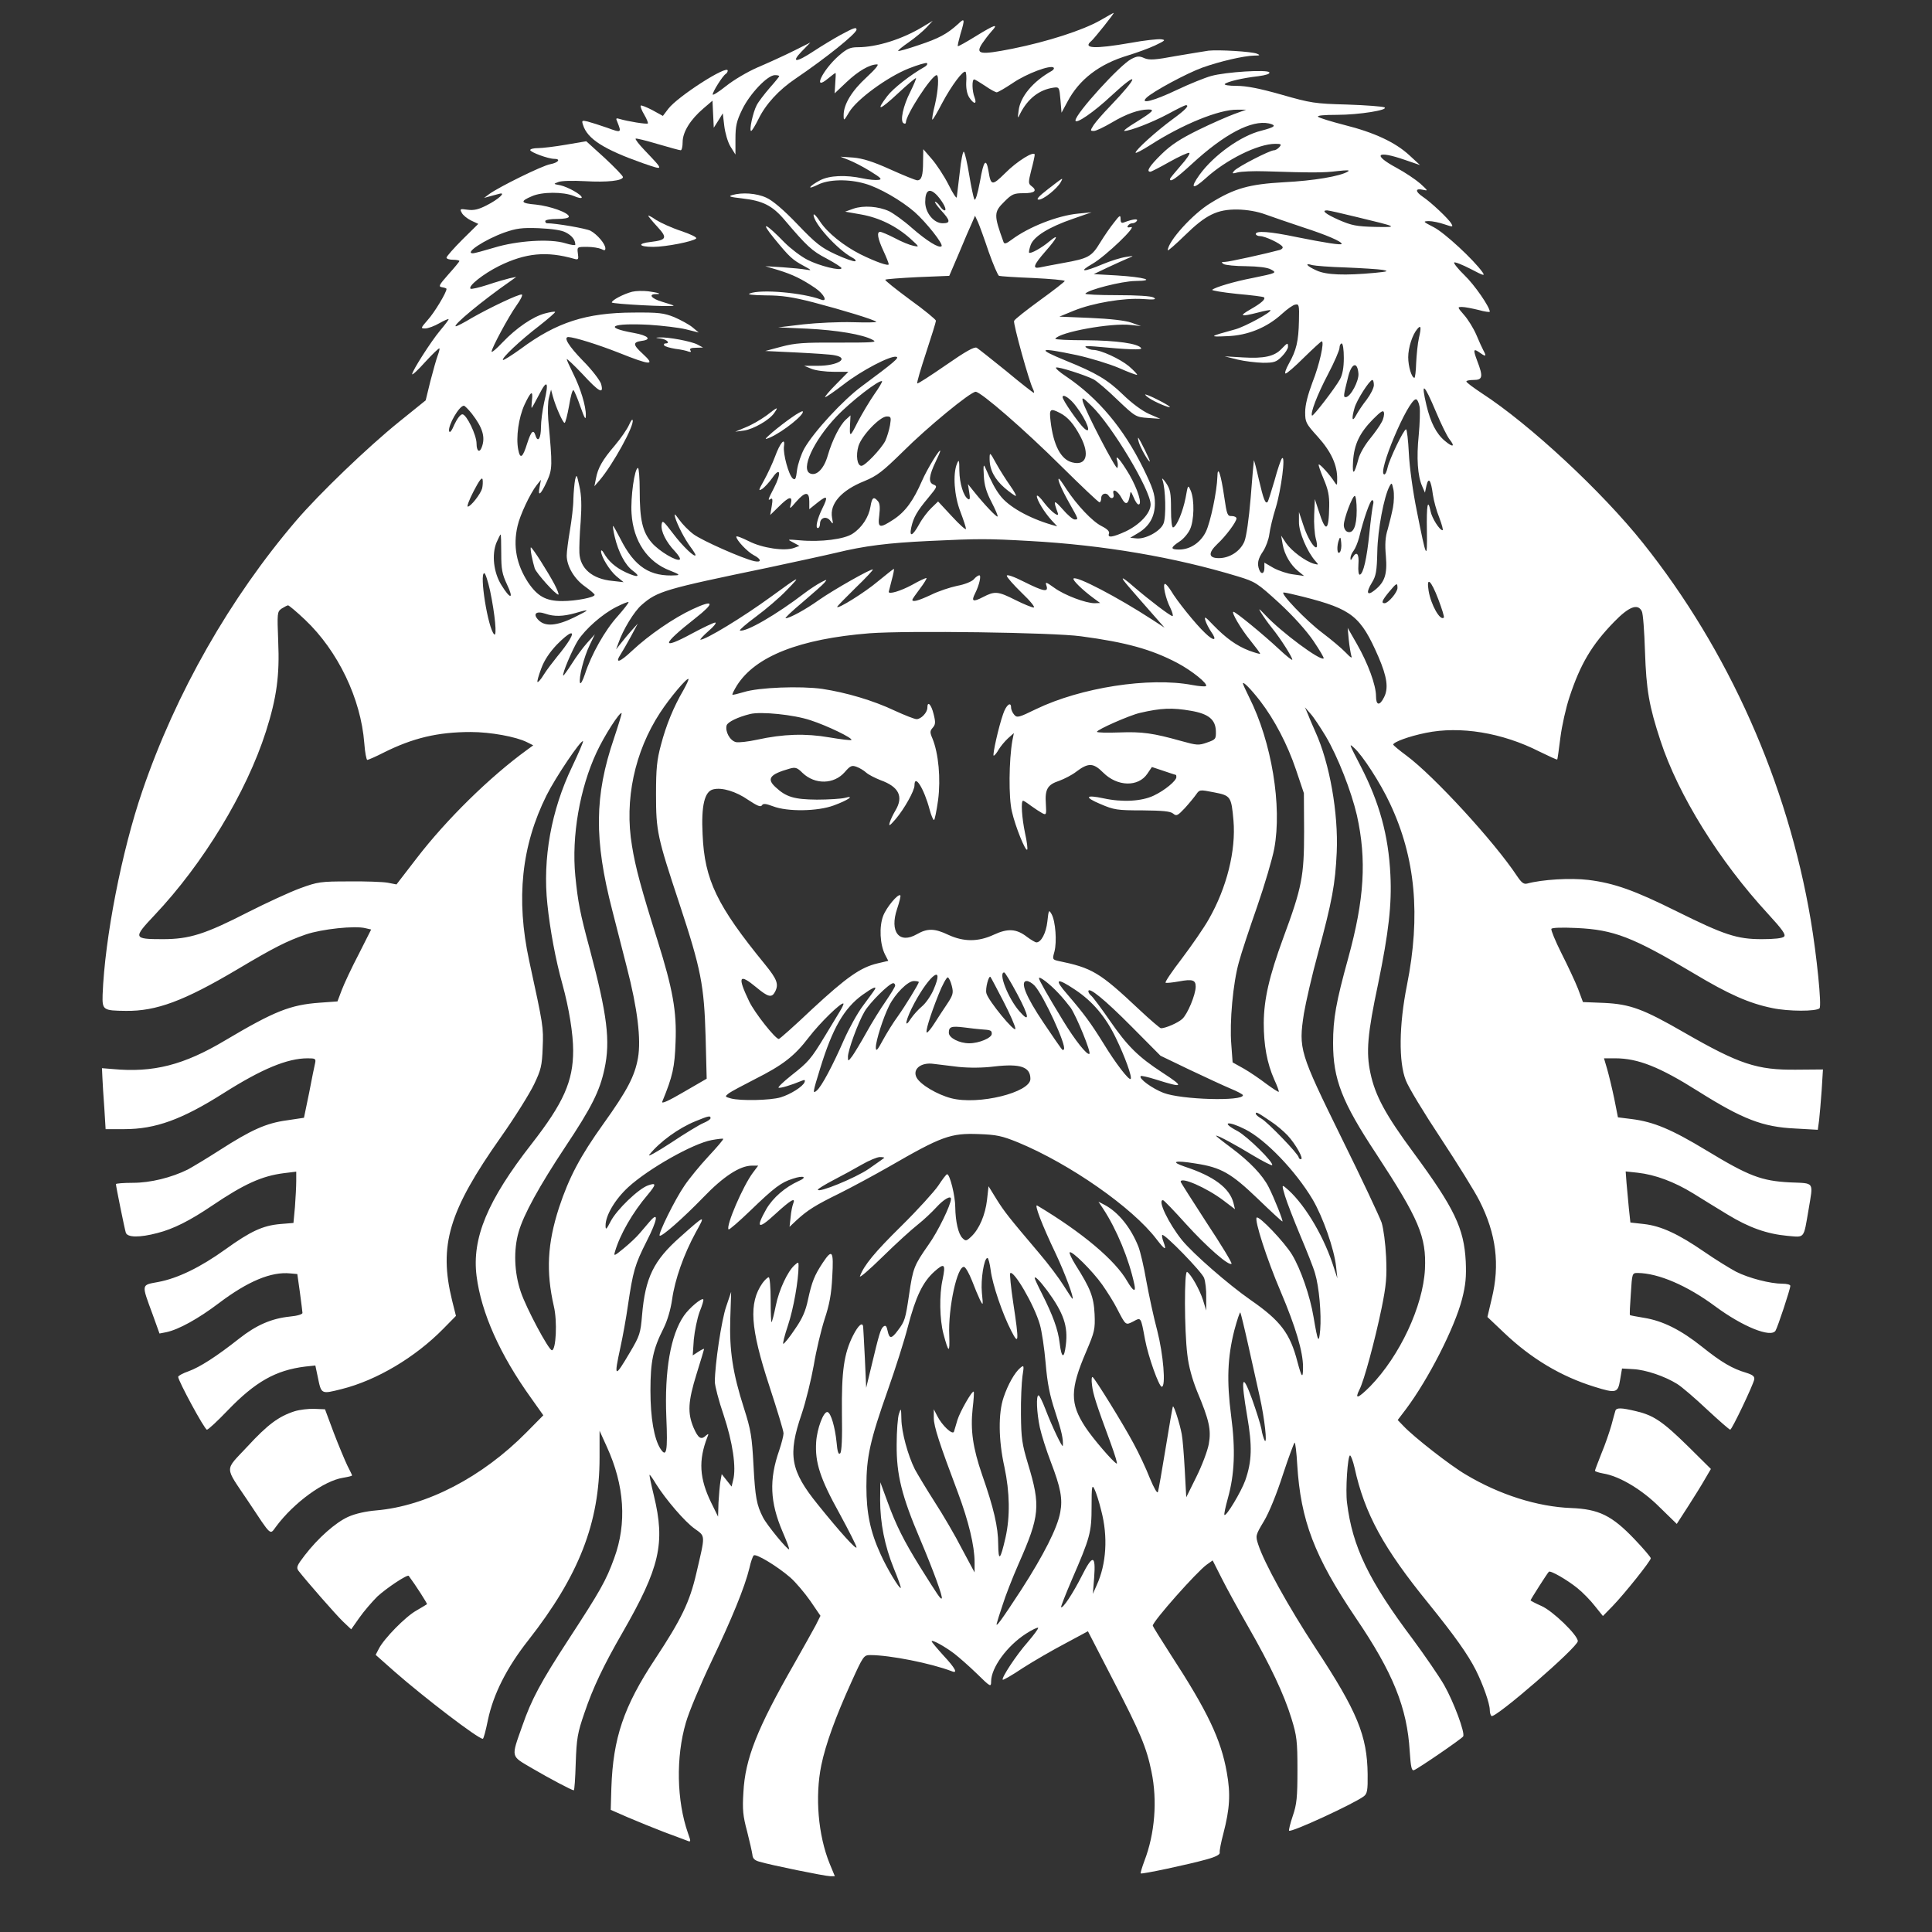 <svg width="900" height="900" viewBox="0 0 900 900" fill="none" xmlns="http://www.w3.org/2000/svg">
<rect x="0" y="0" width="900" height="900" fill="#333333" stroke="none"/>
<path d="M512.5 9.5C504.4 14.1 488 19.4 471.6 22.7C456.4 25.7 454.3 25.3 457.5 20.3C458.5 18.8 460.4 16.3 461.8 14.7C465.5 10.7 463.4 11.4 454.5 16.9C450.1 19.6 446.4 21.7 446.2 21.5C446 21.3 446.6 18.8 447.4 15.9C449.6 8.7 449.4 8.2 446.3 11.2C441.1 15.9 437.3 17.9 428 21C423 22.7 418.6 24 418.4 23.7C418.2 23.5 420.4 21.7 423.3 19.7C426.2 17.7 429.9 14.6 431.5 12.9L434.5 9.7L430 12.4C420.3 18.3 408.4 22 399.6 22C396 22 394.5 22.7 390.7 26C383.1 32.7 378.3 42.8 385.7 36.6C387.4 35.2 389 34 389.2 34C389.4 34 389.3 36.1 389.1 38.7L388.8 43.5L394.4 38.2C399.8 33.1 405.1 30 408.6 30C409.6 30 407.7 32.3 403.7 36C396.8 42.3 393 48.6 393 53.6C393 56.5 393.1 56.4 395.6 52.2C399.1 46.3 413.3 35.9 423.3 31.9C427.6 30.2 431.4 29.1 431.8 29.4C432.2 29.8 431.7 30.6 430.8 31.1C424.2 34.8 416 41.2 413.3 44.8C407.8 52 409.6 51.6 418.2 43.6C422.7 39.4 426.5 36.2 426.7 36.4C426.9 36.6 425.7 39.4 424.1 42.7C420.7 49.3 419.2 56.4 420.9 57.4C421.5 57.8 422 57.6 422 57C422 53.5 433.9 35.2 436.3 35C437.5 35 437.1 42.1 435.5 48.9C434.6 52.4 434.1 55.5 434.3 55.7C434.6 55.9 436.6 52.4 438.9 48C443.2 39.9 448.8 32.4 449.8 33.5C450.1 33.8 450.3 36 450.1 38.5C450 41.3 450.5 43.8 451.5 45.4C453.7 48.7 455.2 48.7 454 45.4C452.8 42.4 452.7 37 453.8 37C454.2 37 456.5 38.4 458.9 40C461.3 41.7 463.8 43 464.3 43C464.9 43 468.3 41 471.9 38.6C478.2 34.3 489.4 30.1 490.8 31.5C491.2 31.8 490.8 32.5 490 33C481.2 37.9 475.2 45.1 474.5 51.6C474 55.3 474.1 55.4 475.2 53C478.8 45.9 484.2 41.7 491 40.8C493.4 40.5 493.5 40.8 494 46.5L494.5 52.5L497.2 47.5C502.7 37 512.1 29.8 525.5 25.8C529.4 24.6 535 22.6 538 21.2C542.8 18.9 543.2 18.6 540.9 18.3C539.5 18.1 533 18.8 526.5 20C509.8 22.9 504.2 22.6 508.4 19.1C509.8 17.9 519.3 6 518.8 6C518.6 6 515.8 7.6 512.5 9.5Z" fill="white"/>
<path d="M391.5 16.3C388.2 18.1 382.6 21.5 379.1 23.8C370.8 29.3 368.3 29.3 373.5 23.9L377.5 19.8L369.5 23.8C365.1 26 357.6 29.4 352.9 31.4C348.1 33.5 341.7 37.3 338.2 40.1C334.8 42.8 332 44.6 332 44C332 42.7 336.6 35.4 338 34.5C338.5 34.2 339 33.5 339 32.9C339 30 315.7 44.9 311.3 50.7L308.8 54L303.9 51.3C301.2 49.9 298.7 48.9 298.5 49.2C298.2 49.5 298.9 51.4 300.1 53.4C301.3 55.4 302 57.3 301.8 57.5C301.3 58 292.2 56.5 288.6 55.4C287 54.9 286.8 55.1 287.5 56.6C289.6 61.9 289.6 62 282.8 59.5C279.4 58.3 275.2 57 273.7 56.6C271.1 56 270.9 56.1 271.6 58.2C273.6 64.7 281.3 69.6 299.4 76C309.6 79.5 309.5 79.7 300.1 69.8C297.6 67.2 295.8 64.8 296.1 64.6C296.3 64.3 301 65.5 306.4 67.1C311.8 68.7 316.6 70 317.1 70C317.6 70 318 68.3 318 66.2C318 61.5 321.6 55.7 327.7 50.5L331.9 46.9L332.2 53.2L332.5 59.5L334.6 56.2L336.7 52.8L337.4 58.7C337.8 61.9 339 66.2 340.3 68.3L342.6 72V64.8C342.6 58.7 343.1 56.4 345.8 50.9C349.3 43.7 357.5 35 361 35C362.1 35 363 35.2 363 35.5C363 35.7 361 38.2 358.5 41C356.1 43.8 353.3 47.4 352.5 49C350.7 52.4 348.9 61 349.9 61C350.3 61 351.8 58.5 353.3 55.5C356.7 48.5 362.8 41.9 370.5 36.7C384.8 27 399 15.6 399 13.8C399 12.5 397.8 12.9 391.5 16.3Z" fill="white"/>
<path d="M563 23.6C561.1 23.9 554.2 25 547.8 26.1C538.1 27.9 535.5 28.1 533.1 27.1C530.7 26 529.7 26.1 527 27.5C521.7 30.2 501 53 501 56.1C501 58.1 509.6 52.2 517.6 44.7C531 32.3 530.7 35.3 517.1 49.5C513.9 52.8 510.5 56.7 509.5 58.2C507.8 60.9 507.8 61 509.6 61C510.6 61 514.3 59.2 517.9 57.1C524.6 53.1 530.5 51 535 51C538.1 51 537.1 52 528.9 57.1C525.4 59.2 523.1 61 523.8 61C526.5 61 536.8 57 544.1 53.1C548.3 50.8 552 49 552.4 49C554.3 49 552.2 51.2 546.3 55.5C538.8 61 529 69.8 529 71.1C529 71.6 532 70 535.8 67.6C550.7 58 568 50.9 576.4 51.1H580.5L575 53.1C572 54.2 564.4 57.5 558.3 60.5C549.8 64.7 545.6 67.4 541 71.9C535.4 77.4 533.8 80 535.9 80C536.3 80 540.4 77.9 544.8 75.4C549.3 72.9 553.4 71 554 71.2C554.6 71.4 552.8 74.1 550 77.2C547.3 80.3 545 83.1 545 83.4C545 85.1 547.8 83.2 555.2 76.4C570.4 62.4 583 55.8 591.1 57.5C594.9 58.4 594 59.2 587.5 60.9C578.1 63.2 565.4 72.3 558.8 81.4C554.2 87.8 555.5 88.6 561.6 83.1C571.1 74.4 586 67 594.1 67C596.8 67 597.1 67.2 596 68.5C595.3 69.3 594.2 70 593.5 70C591.5 70 576.4 77.8 574.9 79.6C573.8 80.9 574 81 576.6 80.3C578.2 79.9 584 79.6 589.5 79.8C611 80.5 616.7 80.5 623 79.7C627.6 79.2 629 79.2 627.9 79.9C624.4 82.1 612 84.2 598 84.9C582 85.8 575.1 87.7 564.1 94.5C555.7 99.5 544 112.5 544 116.6C544 117 547.6 113.9 551.9 109.7C561.8 100 567 97.5 576.5 97.6C581 97.7 585.7 98.5 589.5 99.9C592.8 101.1 600.7 103.8 607 105.9C618.1 109.5 625 112.5 625 113.6C625 114.3 617.7 113.2 603.8 110.4C591.4 107.8 585 107.4 585 109C585 109.5 585.9 110 587 110C589.3 110 596.5 113.4 597.4 114.9C597.8 115.4 597.2 116.1 596.3 116.4C590.5 118 572.5 122 570.7 122C568.9 122 568.8 122.2 570 123C570.8 123.5 575.6 124 580.5 124C586.2 124.1 590.4 124.6 592 125.5C595 127.1 594.7 127.2 583.5 129.5C575.1 131.1 566 133.8 564.7 135C564.3 135.3 569.4 136.2 576.2 136.9C582.9 137.5 588.6 138.2 588.8 138.5C589.7 139.3 587.6 141.2 582.7 144C576.9 147.3 577.8 147.7 586 145.6C589 144.8 591.6 144.3 591.8 144.5C592.6 145.3 579.9 152.2 575.5 153.4C563.1 156.8 562.9 157 571.6 156.6C581.2 156.3 590.2 152.6 597.2 146.2C599.6 144 602.4 142 603.4 141.9C605.1 141.5 605.3 142.1 605.1 149.5C604.9 159 603.9 163.2 600.4 169.4C599 171.9 598.3 174 598.9 174C599.5 174 603.4 170.6 607.5 166.5C611.7 162.4 615.4 159 615.7 159C617.1 159 614.6 170.1 611.4 178.1C609.2 184 608 188.6 608 192C608 196.7 608.3 197.3 614 203.6C620.1 210.4 623.1 216.8 622.9 223.4C622.9 226.2 622.8 226.3 621.7 224.6C619.7 221.4 614.8 215.9 614.3 216.4C614.1 216.6 615.1 219.6 616.6 223.1C618.7 228 619.3 231 619.2 235.8C619 247.7 617.6 248.4 614.3 238L612.5 232.5L612.2 239.8C612 243.8 612.4 248.7 612.9 250.7C615.3 259.3 610.1 253.8 607.1 244.5L605.1 238.5V243.1C605 247.8 608.9 257 612.8 261.4C614.4 263.2 614.4 263.2 612 262.6C608 261.4 601.7 256.7 599.1 253L596.8 249.5L597.5 253.5C598.3 258.3 601.2 263.2 604.8 266.1L607.5 268.3L602.6 267.6C599.9 267.3 595.7 265.9 593.3 264.6L589 262.1V264.6C589 267.3 587.5 267.8 586.6 265.4C585.5 262.6 586 260.3 588.4 256.8C589.7 254.8 591 251.3 591.3 248.9C591.6 246.5 592.9 240.9 594.3 236.5C596.8 228.3 599 211.7 597.2 213.5C596.7 214 595.1 218.7 593.7 223.9C592.2 229 590.8 233.5 590.5 233.8C589.5 234.9 588.6 232.8 586.4 223.3C585.2 217.9 584.1 213.9 584.1 214.5C584 215 583.3 222.9 582.6 232C581.8 241.7 580.6 250 579.7 252.2C577.8 256.8 572.8 260 567.8 260C562.9 260 562.7 257.6 567.1 253.4C571 249.8 576 243.1 576 241.5C576 240.9 575 240.4 573.8 240.4C571.8 240.5 571.5 239.8 570.3 231.5C568.8 221 567.2 216.3 567.1 222.1C566.9 228.9 563.9 243.3 561.7 247.8C559.2 252.8 554.4 256 549.3 256C545.1 256 545.2 255.1 549.4 252.3C551.2 251.2 553.4 248.6 554.3 246.7C556.3 242.6 556.5 232.8 554.7 228.6C553.4 225.7 553.4 225.7 552.3 231.9C551 238.4 548.2 245.2 546.5 245.7C545.9 245.9 545.5 242.6 545.5 237.2C545.5 229.7 545.2 228 543.2 225C541.9 223.1 541.1 222.4 541.5 223.5C543 227.5 543.3 240.9 542 243.9C540.6 247.5 533.5 251.3 529.3 250.8L526.5 250.5L530.2 248.3C535.4 245.2 538 240.7 538 234.4C538 230.2 537 227.2 532.5 218C523.3 199.4 511.6 185.5 496.7 175.4C493.5 173.3 491.4 171.4 492 171.2C493.2 170.8 505.2 174.6 509.4 176.7C510.9 177.5 516 181.8 520.6 186.3C528.9 194.2 529.2 194.3 534.8 194.7L540.5 195.1L535.2 192.8C532.1 191.4 527.3 187.9 523.1 183.8C516 176.9 510.6 173.7 496.5 168C482.6 162.3 483.8 161.7 501.5 165.4C507.9 166.8 516.7 169.5 521.2 171.4C525.7 173.4 529.5 174.8 529.7 174.6C529.9 174.4 528.2 172.6 525.9 170.6C521.8 167.2 512.8 163 509.2 163C508.3 163 506.8 162.5 506 161.9C504.9 161.2 506.1 161.1 510 161.4C525.6 162.9 532.2 163.1 531.6 162.2C530.3 160 520 158.6 505.8 158.5C497.8 158.5 491.4 158.2 491.6 157.8C493.5 154.7 517.7 150.3 526.9 151.4L531.5 151.9L527 150.3C524.2 149.3 517.1 148.5 508 148.1L493.5 147.5L500.3 144.7C509.2 141.1 523.6 138.7 532.4 139.3C537.8 139.7 538.9 139.5 537.4 138.6C536.2 137.9 529.8 137.5 520.3 137.5C512 137.5 505.4 137.2 505.6 136.8C506.8 135 522.5 131 528.8 130.9C538.9 130.8 533.2 129.1 520.1 128.3L509.5 127.7L516 124.6C519.6 122.9 523.9 121 525.5 120.3C528.4 119.1 528.4 119.1 524.5 119.7C522.3 120 517.4 121.5 513.6 123.1C504.6 126.9 502.1 126.8 508.9 122.9C515 119.4 530.1 104.9 526.8 105.8C525.4 106.1 524.9 105.9 525.4 105.2C525.8 104.5 526.7 104 527.5 104C528.3 104 529.2 103.5 529.6 102.9C530.3 101.7 527.6 102.1 523.6 103.6C522.4 104.1 522 103.6 522 102C522 100 521.6 100.2 519 103.6C517.3 105.7 514.4 109.9 512.5 113C508.5 119.6 507 120.4 495.3 122.5C490.5 123.4 485.5 124.3 484.3 124.6C480.8 125.3 481.5 123.4 487 117.1C492.7 110.6 493.5 108.6 488.9 112.4C485.4 115.4 480 118.4 479.4 117.7C479.2 117.5 479.5 115.9 480.1 114.2C481.5 110.2 488.5 105.8 499.9 101.9L508.5 98.9L502.3 99.5C492.7 100.4 479.2 105.7 471.2 111.7C468.8 113.5 467.9 113.8 467.5 112.8C462.9 100.1 462.9 98.8 467.9 93.9C471.4 90.4 472.3 90 476.9 90C482.1 90 483.4 88.8 480.4 86.6C479 85.5 479 84.9 480.4 79.3C481.3 76 482 72.7 482 72.1C482 70 473.7 75.1 468.2 80.7C462.2 86.6 461.6 86.6 460.5 79.8C459.4 73.3 458.2 74.7 456.5 84.6C455.4 90.4 454.4 93.7 453.9 92.9C453.5 92.1 452.4 87 451.5 81.5C450.6 76 449.5 71.1 449 70.7C448.6 70.2 447.7 74.5 447.1 80.2C446.4 85.9 445.8 91.1 445.7 91.9C445.6 92.7 443.8 90 441.8 85.9C439.7 81.8 436.2 76.5 434 74L430.1 69.5L430 75.2C430 81.8 429.3 84 427.3 84C426.6 84 420.9 81.7 414.7 78.9C406.5 75.2 401.9 73.8 397.5 73.4L391.5 73L395.3 74.5C397.4 75.3 401.9 77.6 405.3 79.7C410.5 82.9 411.1 83.6 409.2 83.8C408 84 404.7 83.7 401.9 83.1C394 81.4 386.4 81.7 382 84C379.9 85.1 377.8 86.5 377.5 87.1C377.1 87.7 378.6 87.2 380.9 86.1C385.9 83.5 395.3 83.3 403.1 85.6C409.7 87.5 419.9 93.4 426.1 98.8C431.5 103.6 439.6 113.8 438.6 114.7C437.5 115.8 431.8 112.3 424.7 106.1C421 102.8 416.2 99.4 414.2 98.4C409.2 96.1 402.3 95.6 397.6 97.2L393.7 98.6L401.1 99.9C409.6 101.4 417.5 105.3 424 111.1C428.4 115.1 428.4 115.1 425.5 114.5C423.9 114.2 419.9 112.6 416.8 110.9C413.7 109.3 410.6 108 410 108C408.3 108 408.9 111.2 411.5 116.8C412.9 119.8 414 122.6 414 123.1C414 124.1 408 122 400.9 118.5C393 114.5 385.5 108.5 382 103.2C380.4 100.7 379 99.3 379 100.1C379 104 390.1 116.3 397 120C398.4 120.7 399 121.5 398.3 121.7C397.7 121.9 393.6 120.5 389.3 118.5C382.6 115.4 380.1 113.5 371.5 104.5C365 97.7 359.9 93.4 357 92.1C352.5 90 345.7 89.5 341 90.9C339.1 91.5 340.2 91.8 345.5 92.4C355.3 93.5 359.8 95.7 365.6 102.6C375.8 114.6 378.2 116.9 385 120.4C388.9 122.5 392 124.5 392 124.9C392 126.4 381.7 123.9 376.1 121C373 119.4 368.3 115.8 365.5 113C356.6 103.8 353.8 102.7 360.6 111C367.8 119.8 369.1 121 374.5 123.9C378.2 125.9 378.3 126.1 375.5 125.6C373.9 125.3 368.9 124.8 364.5 124.5L356.5 124L362.5 125.8C369.3 127.9 373.6 130 379.8 134.2C384 137.1 385.8 140.9 382.3 139.5C374 136.4 354.5 134.6 349.3 136.7C347.9 137.2 350.4 137.5 356.8 137.6C364.3 137.6 369.3 138.4 378.7 140.8C392.8 144.5 407.2 148.9 408.2 149.9C408.6 150.2 403.7 150.3 397.4 150.1C391 149.9 380.6 150.4 374.2 151.1L362.5 152.5L376 153.1C390 153.8 401.9 155.8 406.5 158.3C408.9 159.5 407 159.6 390.3 159.6C374.6 159.5 370.3 159.8 364 161.5L356.5 163.5L371 164.2C379 164.6 387 165.1 388.8 165.5C395.9 166.8 390.4 170.4 381 170.4H374.6L378 171.8C379.9 172.6 384.6 173.2 388.4 173.2H395.2L389.4 179.1C386.2 182.3 384 185 384.4 185C384.9 185 388.8 182.3 393.1 179C401.2 172.7 414.7 165.6 417.5 166.2C419.2 166.5 416.6 168.7 401.5 179.9C392.9 186.2 379.2 201 374.7 208.9C373.2 211.6 371.7 216.1 371.3 218.9C370.8 223.1 370.5 223.8 369.3 222.9C367.4 221.3 364.7 211.4 365.2 207.9C365.9 203.4 363.4 206.2 361 212.8C359.8 216 357.5 220.9 355.9 223.8C353.3 228.4 353.2 228.9 355 227.8C356.1 227.1 358.3 224.7 359.8 222.6C363.5 217.2 364.1 220.4 360.6 227.2C357.7 232.8 357.5 233.4 359.1 232.4C359.9 231.9 360 232.9 359.5 235.8L358.8 239.9L362.8 236C367.5 231.3 369.3 230.8 368.4 234.7C367.7 237.3 367.8 237.3 370.9 233.7C375.1 228.9 377 228.9 377 233.6V237.2L381 234C385.4 230.5 385.9 231.2 383.1 236.8C380.7 241.7 379.7 246 381 246C381.5 246 382 245.1 382 244C382 241.1 385 240.2 386.8 242.6C388.1 244.4 388.2 244.3 387.6 241.2C386.4 234.7 391.9 228.4 402.7 224.1C408.7 221.6 411.1 219.7 420.6 210.4C431.9 199.1 452.1 182.5 454.5 182.5C456.9 182.5 477.2 200.1 494.4 217.2C503.7 226.4 511.7 234 512.2 234C512.6 234 513 233.1 513 232C513 229.9 515.4 229.2 516.5 231C517.6 232.8 519.3 232.1 518.7 230.1C518 227.1 520.8 228.7 522.6 232.2C524.3 235.4 525.6 235 526.3 231C526.7 228.5 526.7 228.6 528.1 231.7C528.8 233.5 529.8 235 530.4 235C532.2 235 530 227.9 526.1 221.1C521.8 213.9 519.2 211 520.5 214.9C520.8 216 520.8 217.4 520.5 218C519.9 219 505.6 191.5 504.4 187C503.9 184.8 504.4 185.1 508.4 189C517.9 198.1 536 228.3 536 235C536 239 531.1 244.3 524.5 247.5C518.4 250.3 515.8 250.7 516.6 248.6C517 247.6 515.8 246.4 513.2 245.1C508.8 242.9 501.7 235.3 496.8 227.9C495.1 225.2 493.5 223 493.3 223C492.4 223 494.5 227.9 498.1 234.3C502.5 242.1 502.5 242 500.6 242C499.8 242 497.3 239.9 495 237.2C490.9 232.6 490.5 232.8 492.7 238.8C493.8 241.5 489.8 238.6 486.4 234.2C484.6 231.7 483 230.3 483 231.1C483 233 486.6 238.8 489.9 242.4L492.5 245.2L490 244.5C479.1 241.3 469.6 235.9 465.8 230.7C463.6 227.8 461.8 224.4 459 217.9C458.2 216 458 216.7 458.3 221.6C458.5 226 459.5 229.3 461.9 233.9C463.7 237.4 465 240.4 464.7 240.6C464.3 241.1 458.5 235 453.7 229L450.9 225.5L451.5 229.3C452 232.1 451.8 233 451 232.5C448.8 231.2 447 225.1 446.9 219.3C446.9 214.3 446.7 213.8 445.8 216C443.8 220.8 444.5 231 447.4 238.4C448.8 242.1 450 245.7 450 246.4C449.9 247 447 244.4 443.5 240.6L437 233.6L433.9 236.6C432.2 238.2 429.6 241.6 428.2 244.2C425.1 249.8 423.5 250.4 424.5 245.7C425.5 241.1 427.2 238.1 432.4 231.9C436.6 226.8 436.8 226.5 434.8 225.7C432.4 224.8 432.7 221.6 436 214.8C437.1 212.5 438 210.4 438 210.1C438 208.5 431.9 218.5 429.5 224C425.5 233.2 421.8 238.3 416.4 241.9C409.7 246.3 408.8 246.1 409.6 240C410 236.6 409.9 234.5 409 233.5C407 231.1 406.2 231.7 405.5 236C404.7 240.9 401.5 245.8 397.2 248.6C393.4 251.2 382.3 252.6 372.6 251.7C366.6 251.2 366.5 251.2 369.5 252.7L372.4 254.3L370 255.2C365.6 256.9 355 255.3 348.8 252.1C345.6 250.5 343 249.5 343 250C343 251.6 348.2 257.1 351.1 258.6C354.8 260.5 354.9 262.2 351.3 261.4C345.7 260.1 327.2 251.9 323.1 248.9C320.8 247.2 317.8 244.1 316.4 242.1C314.3 239.2 314 239 314.5 241C315.6 244.7 318.9 251 321.6 254.7C322.9 256.4 324 258.2 324 258.5C324 260.2 318 254.5 313.5 248.5C309 242.6 308.5 242.1 308.2 244.4C307.8 247.5 310.3 252.5 314.3 256.7C316 258.5 317.1 260.3 316.7 260.6C315.5 261.8 307 256.8 303.6 252.8C299.3 247.8 298 242.2 298 228.5C298 222.7 297.6 218 297.2 218C295.6 218 293.7 231.7 294.2 239.2C295 252.1 301.6 261.8 312.1 265.8C316.2 267.4 316.9 267.9 315 268C302.8 268.8 295.6 264.1 289 251C287.3 247.7 285.8 245 285.6 245C285.4 245 285.7 247.4 286.4 250.2C288.1 257.3 291.3 263.3 294.7 265.8C298.8 268.8 297.1 269.2 291.5 266.6C286.6 264.3 283.4 261.4 281.2 257.5C280.6 256.4 280 256.1 280 256.8C280 259.3 284 265.8 287.2 268.5L290.5 271.2L285.2 270.6C275.9 269.7 270.2 264.8 269.9 257.5C269.8 255.3 270 248.8 270.5 243C271 235.5 270.9 230.8 269.9 226.5C268.7 221 268.6 220.7 267.9 223.5C267.6 225.1 267.2 229.2 267.1 232.5C267.1 235.8 266.3 242.3 265.5 247C264.7 251.7 264 257 264 258.8C264 263.7 267.5 269.7 272.5 273.2C275 275 277 276.7 277 277.1C277 278.3 268.3 280 261.9 280C254.3 280 250.4 277.8 246 271.3C240.6 263 238.9 254.4 241.1 245C242.2 240 247 229.8 250 226L252 223.5L251.4 226.7C250.4 231.6 251.8 230.7 254.7 224.4C257.4 218.4 257.4 217.2 255.4 195.5C255.1 191.6 255.2 186.9 255.8 185L256.7 181.5L257.5 184.5C258.7 189.1 262.2 197 263 197C263.4 197 264.3 193.4 265.1 189C265.8 184.6 266.7 181.3 267.2 181.8C267.6 182.2 269.1 185.7 270.4 189.5C272.4 195.1 272.9 195.9 272.9 193.4C273 189.3 270.4 180.7 266.9 173.8C265.3 170.6 264 167.7 264 167.3C264 166.9 267.3 170 271.3 174.2C279.2 182.8 281.4 183.9 280 178.8C279.4 177.1 275.8 172.3 271.5 168C264.9 161.2 262.3 157 264.8 157C267.6 157.1 278.3 160.4 288.2 164.3C303.2 170.3 305.5 170.4 299.4 164.8C294.8 160.6 294.7 159.4 298.9 158.8C303.8 158.2 302 156.3 295.3 155.1C280.7 152.5 284.8 150.4 302.4 151.3C308.5 151.7 316.2 152.6 319.5 153.4L325.5 154.9L322.5 152.4C320.9 151.1 317 149 314 147.7C309.2 145.8 306.8 145.5 295 145.6C273.1 145.7 259.3 150.1 242.6 162.5C238.3 165.6 234.6 167.9 234.3 167.7C233.5 166.9 242.3 158.6 251.3 151.7C255.5 148.4 258.8 145.5 258.6 145.3C258.4 145 256.2 145.4 253.9 146C248.2 147.5 240.5 152.8 234.1 159.5C231.3 162.5 229 164.4 229 163.8C229 162.2 236.9 147.5 240.6 142.3C242.5 139.7 243.6 137.4 243.1 137.2C241.9 136.8 228.2 143.3 219.8 148.1C216.2 150.3 212.8 152 212.4 152C210.3 152 224.6 140.1 238 130.8L240.5 129L237.5 129.6C235.9 130 231.2 131.3 227.1 132.7C223.1 134 219.5 134.8 219.2 134.5C217.9 133.3 225.1 127.6 232.5 123.9C244.9 117.8 254.7 116.9 267.6 120.6C269.4 121.1 269.6 120.8 269.2 118.1C268.8 115 268.8 115 273.5 115C276 115 279 115.5 280.1 116C281.6 116.8 282 116.7 282 115.7C282 113.6 278.2 109.2 275.1 107.5C272.9 106.4 259 104 254.8 104C254.3 104 254 103.5 254 103C254 102.4 256.5 102 259.5 102C262.7 102 265 101.6 265 100.9C265 99.1 256.3 96 249.6 95.3C242.5 94.7 242.1 93.8 247.8 91.4C252.5 89.3 262.4 89.3 267.3 91.3C269.3 92.2 271 92.5 271 92C271 90.7 264.6 87.1 261 86.3C257.7 85.7 257.7 85.7 260.1 84.8C261.4 84.2 267 84.1 272.5 84.4C282.9 85 290 84.2 290.2 82.5C290.2 81.9 286.4 78 281.7 73.6L273.1 65.8L263.7 67.4C258.5 68.3 252.6 69 250.6 69C248.6 69 247 69.4 247 69.9C247 70.9 255.4 74 258.2 74C261.4 74 260.1 75.8 256.3 76.5C252.7 77.1 232.4 87.1 227.9 90.4L225.5 92.2L228 91.5C229.4 91.1 231.4 90.6 232.5 90.3C236.1 89.3 232.2 92.9 226.6 95.7C222.9 97.6 220.7 98.1 217.8 97.7C214.3 97.2 214.1 97.3 215.1 99.1C215.6 100.2 217.6 101.8 219.4 102.7L222.8 104.3L215.4 111.6C211.3 115.7 208 119.5 208 120C208 120.6 209.4 121 211 121C212.7 121 214 121.3 214 121.6C214 121.9 211.7 124.7 208.9 127.8C204.5 132.8 204.1 133.5 205.9 133.8C207.1 134 208 134.3 208 134.6C208 136.3 202.3 145.7 199.3 149C195.9 152.9 195.9 153 198.1 153C199.4 153 202.4 151.9 204.8 150.5C207.1 149.2 209 148.4 209 148.7C209 149 207.2 151.4 205 154C200.8 159 192 172.8 192 174.3C192 174.9 194.8 172.3 198.1 168.6C201.5 164.9 204.4 162.1 204.7 162.3C204.9 162.5 204.5 164 203.9 165.6C203.3 167.2 201.8 172.5 200.5 177.5L198.3 186.5L185.9 196.5C171.3 208.3 148.8 229.9 138 242.5C107.2 278.5 81.9 322.8 66.3 368.5C56.7 396.5 48.8 437 47.8 463.4C47.6 470.5 48 470.8 58.6 470.9C72.8 471.1 85.7 466.3 110.5 451.6C127.8 441.3 133.6 438.4 142.5 435.3C149.8 432.8 165.4 431.1 170.3 432.4L172.9 433L167.1 444.5C163.8 450.8 160.3 458.3 159.2 461.2L157.2 466.5L148.9 467.1C135.2 468.1 127.9 471 104.8 484.7C85.7 496.1 71.4 499.8 52.5 498L47.5 497.6L47.7 502C47.8 504.5 48.2 510.9 48.6 516.2L49.2 526H57.9C72.5 526 84.8 521.5 104.2 509.2C121.9 498 133.8 493 143.3 493C146.9 493 147.2 493.2 146.8 495.2C146.5 496.5 145.2 502.7 144 509.1L141.6 520.7L133.6 521.9C124 523.2 117.1 526.3 102.3 535.8C96.4 539.6 89.7 543.6 87.5 544.8C79.8 548.6 70.1 551 61.9 551C57.6 551 54 551.3 54 551.6C54 552.5 58 572.3 58.6 574.2C59.3 576.5 65 576.6 73.3 574.4C80.8 572.5 88.5 568.6 98.7 561.7C113.8 551.5 122 547.8 132.3 546.5L138 545.8V550.2C138 552.7 137.7 558.1 137.4 562.2L136.7 569.7L130.6 570.2C122.5 570.9 116.8 573.5 105 582C93.3 590.4 82.8 595.5 73.7 597.2C65.7 598.7 65.8 597.9 71.1 612.3L74.3 621.2L77.4 620.6C83.2 619.4 92.4 614.3 101.9 607.1C115.4 596.9 126.3 592.3 135.2 593.2L138.5 593.5L139.7 602C140.3 606.7 140.9 611 140.9 611.6C141 612.2 138.5 613 135.1 613.3C126.4 614.2 119.4 617.3 111.5 623.5C101 631.8 93.1 636.9 87.8 638.8C85.2 639.7 83 640.9 83 641.4C83 643.2 95.3 666 96.4 666C97 666 101.3 662 106 657.1C118.9 643.7 128.4 638.3 142.2 636.6L146.9 636.1L148 641.3C149.7 649.6 149.5 649.5 159.1 647.1C175.5 643 193.4 632.3 206.4 619.1L212.4 613L210.6 605.8C204.3 580.1 209 564.2 233.4 529.6C239.9 520.4 246.8 509.3 248.8 505.1C252 498.4 252.5 496.5 252.8 488C253.2 478.3 253.1 477.9 246.5 447.5C240.3 418.8 242.9 394 254.6 370.5C258.8 362.1 270.7 344.4 271.6 345.3C271.8 345.5 269.5 350.9 266.5 357.2C256.8 377.4 252.7 400 255 421.3C256.2 432.9 258.8 447.1 262 458.5C265.1 469.7 267 481.7 267 489.4C267 503.7 262.5 513.8 247.7 532.8C227 559.3 219.8 576.8 222 594.4C224.2 611.6 232.9 631.1 247.5 651.4L253.1 659.3L245.3 667.2C224.7 688.1 198.7 701.6 175.3 703.6C170.5 704 165.5 705.1 162.2 706.6C156.4 709.2 148.2 716.4 141.9 724.6C138.3 729.3 137.9 730.2 139.1 731.8C143 736.8 156.3 752 159.7 755.3L163.6 759L167.4 753.6C169.5 750.6 173.3 746.2 175.8 743.7C180.3 739.6 189.8 733.3 190.4 734.1C193.4 738.1 199.2 747.1 198.9 747.3C198.7 747.5 196.4 748.8 193.9 750.3C188.9 753.1 178.9 763.3 176.5 768L175 770.9L183.8 778.7C197.6 790.8 222.7 810 224.9 810C225.3 810 226.3 806.1 227.3 801.2C229.8 789.3 236 776.9 246.1 764.1C269.7 734 279.3 709.4 279.3 679V666.5L282.7 674C290.9 691.9 292.1 709.6 286.1 725.9C282.3 736.4 279.6 741.1 265 763.5C251.9 783.6 247.6 791.6 243.3 804C238 819 237.8 817.8 247.8 823.7C256 828.5 266.4 834 267.3 834C267.6 834 268 828.3 268.2 821.2C268.6 809.9 269 807.3 272.3 797.8C276.2 786.3 281 776.1 290 760.5C307.4 730.2 310 718.9 304.6 696.7C303.3 691.4 302.4 687 302.6 687C302.8 687 304.2 688.9 305.6 691.3C310.2 698.6 319.1 709 323.7 712.2C328.7 715.8 328.6 714.8 324.4 732.8C321.3 746.3 317.4 754.3 305.2 772.8C290.5 795 285.6 809.7 284.8 832.8L284.5 843.1L292.5 846.6C296.9 848.5 304.6 851.6 309.5 853.5C314.5 855.3 319.3 857.2 320.2 857.5C321.9 858.2 321.9 857.9 320.5 854C315.2 838.9 314.8 818.5 319.5 802.5C320.9 797.5 326.3 784.7 331.4 774C340.9 754.1 346.9 739.5 349.1 730.5C349.7 727.7 350.6 725.1 351.1 724.6C352 723.5 362.1 729.6 368.2 734.9C370.7 737.1 374.9 742.1 377.5 745.8L382.2 752.7L380 757.1C378.7 759.5 374.2 767.6 370 775C352.7 805.2 347.1 819.3 346.3 835C345.8 842.9 346.1 846 348 853C349.2 857.7 350.3 862.6 350.5 864C350.6 865.7 351.5 866.6 353.6 867.2C358.8 868.8 384.4 874 386.7 874H388.9L386.5 868.2C381.1 854.9 379.6 836.9 382.6 822.3C384.6 812.6 389.2 799.9 396.5 783.8C402.1 771.4 402.4 771 405.4 771C414.5 771 433.6 774.8 443.3 778.5C446.4 779.8 445.1 777.2 439.5 771.2C436.5 767.9 434 764.9 434 764.6C434 763.6 440 766.9 444.5 770.3C446.7 772 451.5 776.2 455.1 779.7C461.4 785.9 461.7 786 461.7 783.3C461.7 776.9 469.1 766.7 478 761C480.8 759.2 483.3 758 483.6 758.3C483.9 758.5 481.7 761.5 478.8 764.9C473.4 771 466.4 781.7 467.1 782.5C467.4 782.7 471.6 780.3 476.5 777C481.5 773.8 490.3 768.7 496.2 765.6L506.8 759.9L518.4 782.4C531.2 807.1 534.1 814 536.4 825.3C539.2 838.7 538 854.2 533.1 866.9C532 869.9 531.2 872.5 531.4 872.7C531.8 873.2 553.8 868.5 562 866.2C566.4 865 568.4 863.9 568.2 863C568 862.3 568.8 858.2 569.9 854.1C572.9 842.5 573.3 835.7 571.5 825.7C568.8 810.3 562.5 797.1 545.3 770.7C540.8 763.7 537 757.6 537 757.3C537 755.3 557.4 732.3 562.1 728.9L564.9 726.9L569.1 735.2C571.4 739.8 576.9 749.8 581.3 757.5C591.8 775.8 598.2 789.4 601.6 800.5C604.1 808.6 604.4 811 604.4 824.5C604.4 837.2 604.1 840.5 602.2 846C601 849.5 600.3 852.6 600.5 852.8C601.4 853.8 630.8 840.2 635.3 836.8C636.9 835.6 637.2 834 637.1 826.5C636.9 808.6 632.3 797.3 612.8 767.7C600.1 748.3 588.9 728.1 586.1 719.4C584.8 715.4 584.9 715.1 588.8 708.6C591.2 704.6 594.7 696 597.6 687C600.3 678.8 602.8 672.1 603.1 672C603.4 672 604 676.7 604.3 682.3C605.9 708.3 612.3 725.1 631.6 753.7C649 779.3 655.5 795.6 656.7 815.8C657.2 823.3 657.6 825 658.7 824.6C660.8 823.8 680.9 810 681.6 808.9C682.6 807.3 677.2 792.8 672.7 784.9C670.4 780.9 663.8 771.3 658.2 763.7C637.6 736.3 630 720.5 627.5 700.1C626.7 694.1 627.8 678 628.9 678C629.3 678 630.3 680.6 631 683.7C635.7 705.2 644.5 721.2 665.5 747C677.7 762.1 683.8 770.7 687.5 778C690.9 784.8 694 793.6 694 796.6C694 797.9 694.4 799.1 694.8 799.4C696.7 800.5 735 767.3 735 764.5C735 761.7 723.2 750.3 718 748.1C715.3 746.9 713 745.7 713 745.5C713 745.1 720.7 733 721.5 732.2C722.2 731.4 730.1 736 734.8 739.8C737.3 741.8 741 745.6 743 748.2L746.7 752.8L751.2 748.2C756.9 742.3 769 727.1 769 725.9C769 725.4 765.6 721.4 761.4 717C750.9 706 744.8 703 731.9 702.5C716.2 701.9 698.5 696.3 682.8 686.9C675.6 682.7 658.6 669.4 653.8 664.3L651.1 661.5L654.9 656.5C665.4 642.5 677.6 618.6 681.1 605.1C682.8 598.4 683.1 594.7 682.8 587.6C682 572.2 677.5 562.8 658.5 537C645.5 519.4 640.6 510.4 638.4 499.9C636.3 490.2 637 481.7 642 458.2C646.9 434.3 648.4 421.3 647.7 407.5C646.8 389.1 642.6 373.9 633.9 357C628.3 346.2 628.3 346.1 630.8 348.4C634.6 351.7 643.1 364.8 647.5 374.3C659.4 399.5 661.9 426.5 655.4 459C651.7 477.5 651.5 494.8 654.9 503.3C656.1 506.5 663.5 518.7 671.2 530.3C678.9 542 687 555 689.2 559.4C697 574.8 698.8 589.1 694.9 605L692.9 613.5L700.7 620.9C713.3 632.9 727.2 641.2 742.7 646C752.9 649.2 753.7 648.9 754.7 642.8L755.6 637.5L760.8 637.8C766.7 638.1 775.5 641.1 781.3 644.7C783.4 646 789.7 651.4 795.2 656.6C800.8 661.8 805.6 666 806 666C806.8 666 816.6 645.4 817.2 642.6C817.4 641.2 816.6 640.5 813.5 639.5C807 637.6 801.9 634.6 792.9 627.4C783 619.5 774.6 615.3 765.9 613.9C762.4 613.3 759.4 612.8 759.3 612.6C759.1 612.5 759.3 608 759.7 602.7C760.3 593.1 760.3 593 762.9 593C772.5 593.1 785.9 598.8 799.1 608.6C811.8 618 824.9 623.3 827.1 619.9C828.1 618.3 834 600.5 834 599C834 598.4 832.3 598 830.3 598C824.7 598 814.6 595.4 808.7 592.4C805.9 590.9 799.2 586.8 794 583.2C781.8 574.8 773.8 571.1 765.8 570.2L759.5 569.5L758.8 563C758.5 559.4 758 554.1 757.7 551.1L757.3 545.7L762.9 546.3C771 547.2 779.9 550.5 788.7 555.9C793 558.6 800.2 563 804.8 565.8C814.8 571.9 823.1 574.8 832.6 575.7C840.9 576.4 840.1 577.4 842.5 563.5C844.7 550.2 845.5 551.3 833.8 550.8C820.5 550.1 814.7 547.9 794.9 535.9C778.7 526.1 770.4 522.6 760.1 521.3L753.7 520.5L752 511.9C751 507.1 749.5 500.9 748.7 498.1L747.2 493H752.4C763 493 773.1 497 791 508.3C811.8 521.4 821.2 525 836.2 525.7L846.8 526.3L847.4 521.9C847.7 519.5 848.2 513.2 848.6 507.9L849.2 498.2L836.8 498.3C818.5 498.5 810.3 495.8 784.4 480.9C765.5 470 759.4 467.8 747.4 467.2L737.4 466.8L735.1 460.6C733.8 457.3 730.3 449.8 727.4 444.1C724.5 438.3 722.4 433.2 722.7 432.7C723 432.1 727.9 432 734.4 432.3C751.8 433.1 760.6 436.5 788.8 453.3C805.3 463.2 814.8 467.4 825.6 469.6C833.1 471.2 846.1 471.2 847.6 469.7C848.7 468.7 846.3 445 843.5 428.5C832.7 364.6 805.2 302.9 765.4 253C746.2 228.9 712.5 197.6 690.3 183.2C686.4 180.6 683.1 178.2 683.1 177.7C683 177.3 684.6 177 686.5 177C690.7 177 691 175.5 688.1 168C686.1 162.6 686.3 162.1 689.8 164.6C692.2 166.3 692.5 165.9 691 163.2C690.5 162.3 689 159 687.7 155.9C686.4 152.9 683.8 148.7 682 146.7C678.9 143.1 678.8 143 681.1 143C682.4 143 685.9 143.7 688.8 144.4C691.6 145.2 694 145.5 694 145.2C694 143 686.9 132.7 682.2 128.2C679.2 125.3 677.1 122.6 677.4 122.3C677.7 121.9 681.2 123.3 685.1 125.3C691.2 128.5 691.9 128.7 690.6 126.8C686.5 121 673 108.5 668 105.9C662.8 103.2 662.7 103.1 665.6 103C667.3 103 670.6 103.7 672.9 104.5C676.8 105.8 677 105.8 676.1 104.2C674.9 102 666.4 94 662.7 91.6C659.2 89.2 659.2 87.6 662.8 88.4C665.4 89 665.3 88.9 661.6 85.5C659.4 83.6 654.5 80.3 650.6 78.2C639.1 72 641.3 69.9 654.5 74.5L661.5 76.9L656.5 72.3C650 66.3 640.2 61.7 626.2 58.2C620 56.6 614.5 54.9 614 54.4C613.4 53.8 616.8 53.5 622.8 53.5C633.2 53.5 647.2 51.2 644.9 50C644.1 49.6 636.3 49 627.5 48.7C612.5 48.3 610.6 48 597 44.1C586.8 41.2 580.6 40 576.1 40C572.4 40 570 39.6 570.6 39.1C571.8 38 579 36.3 586.2 35.5C589.8 35 591.7 34.4 591.3 33.7C590.5 32.3 571 33.5 564.2 35.4C561.3 36.2 554.1 39.1 548.2 41.9C537.5 47 530.9 48.7 534 45.6C536.9 42.7 552.9 34.1 560.1 31.5C568.2 28.6 579.4 26 584.3 25.9C587 25.9 587.2 25.7 585.5 25C582.9 24 567.8 23.1 563 23.6ZM436.7 91.2C439.5 94.4 441.3 98 440 98C439.5 98 438.5 97.1 437.8 96C437.1 94.9 436.1 94 435.6 94C435.2 94 436.4 95.8 438.4 98C442.8 102.8 442.9 104 439.1 104C435 104 431 99.1 431 94.1C431 88.4 433.1 87.3 436.7 91.2ZM632 101.1C651.5 105.8 651.7 105.9 640.5 105.7C631.9 105.5 629.6 105 623.8 102.5C617.5 99.7 615.4 98 618.2 98C618.9 98 625.1 99.4 632 101.1ZM460.6 117.4C462.7 123.3 464.9 128.4 465.4 128.5C466 128.7 473.1 129.2 481.3 129.5C489.4 129.9 496 130.5 496 130.9C496 131.2 490.8 135.3 484.4 139.9C478.1 144.5 472.6 148.8 472.4 149.5C471.9 150.7 479.4 177.8 481.2 181.2C481.7 182.2 481.8 183 481.6 183C481.3 183 475.5 178.5 468.8 172.9C462 167.4 455.8 162.5 455 162C453.9 161.4 449.8 163.7 440.6 170.1C433.5 175 427.5 178.9 427.3 178.6C427 178.3 428.9 171.9 431.4 164.3C433.9 156.7 436 150 436 149.4C436 148.9 430.6 144.4 423.9 139.6C417.3 134.7 412.1 130.6 412.4 130.3C412.7 130 419.5 129.5 427.5 129.1L442.2 128.5L446.7 118C449.1 112.2 451.8 105.9 452.7 104L454.2 100.5L455.6 103.5C456.3 105.1 458.6 111.4 460.6 117.4ZM263.6 108.3C266.5 109.8 268 111.8 268 114C268 114.4 265.9 114.1 263.3 113.3C256.2 111.1 240.8 112.1 230.1 115.4C225.4 116.8 221 118 220.3 118C216.1 118 225.8 111.6 235 108.3C240.5 106.4 243 106 251 106.3C257.2 106.6 261.6 107.2 263.6 108.3ZM627 124.6C634.4 124.9 642.1 125.4 644 125.7C647.1 126.3 646.6 126.5 640.5 127.1C626.5 128.4 617.8 128.1 613.3 126C608.8 124 607.4 122.3 611.3 123.5C612.5 123.8 619.6 124.4 627 124.6ZM661 157.4C660.4 160 659.9 165.2 659.7 169.1C659.6 172.9 659.2 176 658.9 176C657.6 176 656 170.7 656 166.4C656 162 657.9 156 660.2 153.3C661.9 151.2 662.2 152.3 661 157.4ZM626 166.7C626 171.3 625.4 174.5 624.2 176.7C622 180.7 611.7 194.1 611.2 193.6C610.3 192.6 613.6 183.9 618.6 174.4C621.6 168.7 624 163.1 624 162C624 160.9 624.5 160 625 160C625.6 160 626 162.9 626 166.7ZM632.8 173.9C633.2 177.3 629.1 185 626.9 185C625.7 185 625.8 184.4 628.1 175.2C629.7 169.1 632.3 168.3 632.8 173.9ZM407.2 183.8C405 187 401.6 192.7 399.6 196.5C395.9 203.9 395.7 203.9 396 197.5L396.2 193.5L394 195.5C391.2 198.1 387.7 205 385.6 212.2C383.9 218.2 380.5 221.8 377.5 220.6C372.8 218.8 378.9 205.4 389.6 194.1C396.2 187.1 409.8 176.6 410.9 177.6C411.1 177.8 409.5 180.6 407.2 183.8ZM640 179.4C640 180.7 638.5 183.7 636.7 186.1C634.8 188.5 632.6 191.8 631.7 193.5C629.9 196.9 629.5 195.2 631 190C632 186.4 638 177 639.3 177C639.7 177 640 178.1 640 179.4ZM253.5 187.4C252.7 191.1 252 196.3 252 199C252 204.1 250.6 206.4 249.5 203C248.5 199.8 247.5 200.7 245.6 206.5C243.5 213.3 242.3 214.1 241.4 209.4C240.3 203.6 241.6 194.6 244.3 188.6C247.3 182.2 248.4 181.5 247.8 186.5C247.6 188.4 247.5 190 247.7 190C247.8 190 249.4 187.2 251.2 183.7C254.9 176.4 255.8 177.8 253.5 187.4ZM669 192C671.3 197.5 674.1 203.2 675.2 204.6C678 208.1 676.9 208.6 673.1 205.4C669.1 202.1 666.4 196.8 664.5 188.8C661.8 177.4 663.3 178.4 669 192ZM501.3 189.3C506.4 196 508.9 203 505 199.5C502.4 197.1 495 186.4 495 185C495 183.2 498.7 185.7 501.3 189.3ZM661.3 189.5C661.6 191.3 661.4 197.3 660.9 202.7C659.8 213.4 660.4 221.8 662.5 226.5L663.8 229.5L664.5 226.2C665.5 222 666.6 223.6 667.5 230.5C667.9 233.2 669.2 238.1 670.5 241.2C671.7 244.4 672.4 247 672 247C670.6 247 667 241.3 666.4 238.1C665.1 231.9 664.5 235.3 664.7 247.2C664.9 261.4 664.5 260.7 660 238C658.2 229.2 656.6 217.6 656.3 211.2C656 205.1 655.4 200 655 200C653.9 200 647.2 214 646.4 217.8C646 219.6 645.4 221 644.9 221C641.2 221 655.9 186.1 659.6 186C660.2 186 661 187.6 661.3 189.5ZM219.8 192.7C224.9 199.3 226.2 203.7 224.4 208.4C223.4 211.1 222 210.2 222 206.7C222 202.6 217.3 193 215.4 193C214.5 193 212.9 195.1 211.7 197.7C210.4 200.8 209.5 201.9 209.2 200.8C208.7 198.1 213.9 189 216.1 189C216.5 189 218.2 190.7 219.8 192.7ZM493.8 192.4C497.5 194.3 500.3 197.6 503.4 203.5C507.7 211.8 506.1 217.1 499.5 215.4C494.2 214.1 490.7 207.4 489.4 196.2C488.7 190.5 489.2 190 493.8 192.4ZM643.6 196.7C642.8 198.3 640.3 201.8 638.1 204.5C635.8 207.3 633.5 211.3 632.9 213.5C630.8 221.3 629.9 221.8 630.3 215C630.8 207 633.3 201.7 639.7 195.2C643.3 191.6 644.4 190.9 644.7 192.2C644.9 193.1 644.5 195.2 643.6 196.7ZM414.6 198.1C414.2 200.4 413.2 203.6 412.4 205.4C410.4 209.2 403 217 401.3 217C399.3 217 398.6 212.2 399.9 207.8C401.4 202.9 409.9 194 413.1 194C415.1 194 415.2 194.4 414.6 198.1ZM224.6 227.5C223.9 230.1 219.3 236 217.9 236C217.4 236 218.6 232.7 220.7 228.7C223.2 223.9 224.5 222.1 224.8 223.3C225 224.3 224.9 226.2 224.6 227.5ZM648.9 236.4C648.4 239 647.3 243.5 646.5 246.4C645.3 250.1 645.1 253.6 645.6 259.1C646.3 267.6 645.1 271.2 640.3 275C636.8 277.8 636.2 276.1 639.1 271.4C641 268.3 641.4 266.1 641.6 257C641.8 246.6 644.7 231.4 647.3 226.5C648.3 224.7 648.4 224.8 649.1 228C649.5 229.9 649.4 233.7 648.9 236.4ZM632 237.8C632 245.2 630.4 248.8 627.6 247.7C626.7 247.3 626 246 626 244.6C626 241.6 630 231 631.1 231C631.6 231 632 234.1 632 237.8ZM639.6 235.2C639.3 236.5 638.5 242.4 637.9 248.5C636.7 260.3 635.1 267.2 633.5 267.7C632.9 267.9 632.6 266 632.8 263C633.2 257.9 632 256.5 630.1 259.7C629.3 261.1 629.1 261.2 629.1 260C629.1 259.2 629.7 257.6 630.6 256.5C631.4 255.4 632.5 252.7 633.1 250.5C635.3 241.4 638.3 233 639.2 233C639.8 233 640 234 639.6 235.2ZM233.5 257.8C233.5 265.2 233.9 267.4 236.2 272.3C239.5 279.2 237.8 279.4 233.6 272.6C229.9 266.7 229 258.3 231.3 252.7C232.2 250.7 233 249 233.2 249C233.4 249 233.5 252.9 233.5 257.8ZM624.1 257.3C622.8 258.6 622.6 254.2 623.8 251.3C624.3 249.9 624.6 250.3 624.8 252.9C625 254.7 624.7 256.7 624.1 257.3ZM479.5 252C514.1 253.9 547.3 259.6 576.6 268.5C584.8 271 585.6 271.5 595.9 280.9C602.6 287.1 608.5 293.7 611.8 298.5C614.7 302.8 616.9 306.5 616.6 306.7C615.2 308.1 596.9 294.5 589.6 286.7C586.4 283.3 586 283.1 587.5 285.5C588.5 287.1 590.7 290.3 592.5 292.5C596.5 297.4 602 306.1 602 307.3C602 307.8 599.1 305.5 595.6 302.2C588.3 295.4 575.6 285 574.6 285C573.4 285 578 292.9 582.5 298.4C585 301.5 587 304.2 587 304.5C587 304.8 584.7 304.1 581.9 303.1C576 300.8 571.1 297.3 565.1 291.1C561.5 287.3 560.9 286.9 561.5 289C561.9 290.4 563.2 292.8 564.2 294.3C567.2 298.5 565.5 298.9 561.4 294.9C557 290.8 548.1 279.7 545.5 275.2C544.4 273.5 543.2 272 542.7 272C541.5 272 543 279 545.2 283.2C546.2 285.3 546.6 287 546.2 287C545.2 287 535.7 279.8 528 273.2C525.3 270.8 523 269.1 523 269.5C523 270.2 525 272.5 538.1 287.4L542.5 292.4L536.5 288.5C520.5 278.1 501.5 268.2 500.1 269.5C499.5 270.2 504.2 274.8 509.5 278.7L512.5 280.9L509.9 281C505.8 281 495.9 277.3 491.1 273.8C487.2 271 486.8 270.9 487.5 272.9C488.5 276 486.2 275.6 477 271C472.1 268.5 469 267.5 469 268.2C469 268.9 472.2 272.5 476 276.2C480 280 482.4 283 481.5 283C480.7 283 476.8 281.4 473 279.5C464.9 275.4 463.4 275.3 458 278.1C453.2 280.6 452.3 280.2 454.3 276.3C456.2 272.5 457.2 268 456.2 268C455.7 268 454.5 268.8 453.6 269.9C452.7 270.9 449.3 272.3 445.9 272.9C442.6 273.6 437.1 275.4 433.7 277.1C427.7 279.9 425 280.6 425 279.4C425 279.1 426.6 276.8 428.5 274.3C430.4 271.8 431.8 269.5 431.6 269.3C431.4 269.1 428.3 270.5 424.8 272.5C419.6 275.3 414 277 414 275.7C414 275.6 414.7 273.1 415.4 270.2C416.2 267.4 416.6 265 416.4 265C416.2 265 412.9 267.6 409 270.8C403 275.9 390 284 390 282.7C390 282.4 393.8 278.5 398.5 273.9C403.2 269.4 406.8 265.5 406.6 265.3C406 264.7 388.2 274.8 381.5 279.5C375.2 284 367.8 288 366 288C365.4 288 368.9 284.7 373.8 280.6C378.6 276.5 383.3 272.4 384.1 271.4C385.4 269.8 385.3 269.8 382.4 271.3C380.7 272.2 377.3 274.4 374.8 276.3C361.6 286.4 347.4 294.6 344.7 293.7C344.2 293.6 347.5 290.7 352.1 287.3C356.7 283.9 363.2 278.4 366.5 274.9C373.5 267.7 373 267.9 359 278.1C345.8 287.7 328.8 298 326.3 298C325.9 298 327.5 296.2 330 294C332.5 291.9 333.9 290.1 333.2 290C332.5 290 327.6 292.3 322.4 295.1C307.6 303.1 308.1 300.4 323.9 288C333.2 280.7 332.7 279.1 322.6 283.8C313.8 287.9 302.3 295.8 294.5 303.1C288.6 308.7 286.1 309.4 289.3 304.5C290 303.4 292.1 299.8 293.9 296.5L297.1 290.5L294.3 293.6C292.8 295.3 290.5 298 289.3 299.6L287 302.5L288.1 299.5C290.2 293.4 295.4 284.8 298.9 281.8C306.2 275.4 309.7 274.4 357.5 264.5C369.6 261.9 384 258.8 389.5 257.5C402.6 254.3 413.7 252.9 432.9 252C456.1 250.9 459.9 250.9 479.5 252ZM228.3 275.2C230.6 286.2 231.6 296.8 230.2 295.5C227.3 292.7 223.2 267 225.6 267C226.1 267 227.3 270.7 228.3 275.2ZM670 279.1C671.7 283.6 672.9 287.4 672.6 287.7C670.9 289.4 666.6 281.8 665.5 275.2C664.4 268.3 666.6 270.2 670 279.1ZM651 273.9C651 275.9 646.7 281 645 281C643.3 281 643.8 279.7 647.1 275.7C650.6 271.5 651 271.3 651 273.9ZM607.1 278C629.9 283.8 633.9 287.1 642.1 305.9C646.2 315.4 646.9 320.7 644.7 324.9C642.7 328.9 641 328.7 641 324.3C641 319.2 637.3 309.1 632.1 300L627.8 292.5L628.3 298C628.6 301 629.2 304.4 629.5 305.5C630 306.9 629.2 306.4 626.9 304C625 302 620.1 297.9 616 294.8C608.4 289.1 595.9 276 598 276C598.7 276 602.8 276.9 607.1 278ZM287.7 287.1C281.8 293.6 275.5 304.8 272.5 314C271.5 317 270.5 318.9 270.2 318.1C269.5 315.9 272 306 274.7 300.5L277.1 295.5L273.5 299.5C271.5 301.7 268.3 306.1 266.3 309.3C264.3 312.4 262.5 314.9 262.4 314.7C261.7 314.1 266.6 302.6 269.2 298.4C272.7 293 280.5 286.1 287 282.8C290 281.3 292.6 280.2 292.8 280.5C293 280.7 290.7 283.7 287.7 287.1ZM142.1 288.7C157.4 303.2 168.1 325.4 169.7 346.2C170 350.5 170.7 354 171.1 354C171.5 354 175 352.5 178.7 350.6C192.3 343.8 203.9 341 219.3 341C228.5 341 240.4 343.2 245.4 345.7L248.4 347.2L245.4 349.4C228.2 361.9 208 381.7 194.1 399.8L184.7 412L180.6 411.2C178.3 410.8 170.2 410.5 162.5 410.6C149.3 410.6 148 410.8 139.8 413.8C134.9 415.6 124.1 420.6 115.8 424.8C95.5 435.2 88.3 437.5 75.8 437.5C62 437.5 61.9 437 72 426.3C94.6 402.4 114.8 369.2 123.9 340.7C128.9 325 130.3 314.6 129.6 298.8C129.1 285.5 129.1 285 131.2 283.5C132.5 282.7 133.8 282 134.2 282C134.6 282 138.2 285 142.1 288.7ZM764.8 284.7C765.4 285.7 766 294.1 766.3 303.5C766.9 321.4 768.2 328.9 773.5 345C781.8 370.4 800.9 401.1 823.6 425.7C830.3 433 832 435.4 831.1 436.3C830.3 437.1 826.5 437.5 820.7 437.5C809.1 437.5 803.2 435.5 781 424.5C761.5 414.8 752 411.4 739.9 409.9C731.6 408.9 718.4 409.7 711.4 411.6C709.8 412 708.8 411.2 706.7 408.1C696.2 392.2 667.9 361.4 655.2 352C651.8 349.5 649.1 347.2 649 346.9C649 345.7 656.3 343 664.2 341.4C680.2 338.1 699.8 341.3 717.1 350.1C721.6 352.3 725.3 354 725.4 353.8C725.6 353.6 726.2 349 726.9 343.5C727.6 338 729.5 329.6 731.1 324.8C736.2 309.3 741.5 300.4 751.9 289.7C758.8 282.6 762.9 281 764.8 284.7ZM267.5 287.6C259.3 291.6 254 292 250.9 288.9C248 286 249.7 284.4 254.1 285.9C258.1 287.3 262.3 287.2 268 285.6C275.1 283.5 275 283.9 267.5 287.6ZM503.5 296.4C524.6 299.2 536.4 302.5 548.4 308.8C555.2 312.4 562.8 318.5 561.8 319.6C561.4 319.9 558.6 319.7 555.4 319.1C535.3 315.3 503.5 320.3 482.7 330.3C474.7 334.2 473.8 334.5 472.5 333C471.7 332.1 471 330.6 471 329.6C471 326.6 468.7 328.4 467.3 332.6C465.2 338.5 462.2 352 462.9 352C463.3 352 464.3 350.8 465.2 349.2C466.1 347.7 468 345.4 469.5 344L472.3 341.5L471.6 345C470 354.1 469.8 371.6 471.4 378.1C473 385.1 477.7 396.7 478.5 395.8C478.8 395.5 478.4 392.1 477.5 388.1C476 380.9 475.5 373 476.6 373C476.9 373 478.6 374.1 480.3 375.4C482.1 376.7 484.4 378.2 485.5 378.8C487.4 379.8 487.5 379.5 487.2 374.5C486.7 367.6 488 365.5 493.5 363.7C495.9 362.8 499.4 361 501.2 359.6C507 355.2 509.3 355.3 513.9 359.9C520.5 366.5 530.3 366.7 534.5 360.4L536.6 357.3L542 359.1C545 360.1 547.6 361 547.8 361C547.9 361 548 361.4 548 362C548 363.7 542.6 368.2 537.5 370.6C531.9 373.3 522.8 373.8 514.1 371.9C505.7 370.1 504.9 371.3 512.5 374.5C519 377.3 520.4 377.5 532.1 377.5C541.6 377.6 545.2 377.9 546.5 379C548 380.3 548.6 380 551.9 376.5C553.9 374.3 556.3 371.4 557.2 370.1C558.8 367.8 558.9 367.8 565.5 369.1C573.3 370.6 573.6 371 574.6 382.2C575.8 396.2 571.5 413.5 563.1 428.2C560.8 432.3 555.1 440.5 550.5 446.6C545.9 452.6 542.5 457.6 543 457.8C543.5 458 546.2 457.7 549.1 457.2C555.5 456 557 456.5 557 459.6C557 463.3 553.2 472.5 550.7 474.7C548.7 476.5 543 479 540.8 479C540.4 479 535.8 475.1 530.7 470.3C512.1 452.8 508.8 450.9 492.8 447.6C490.3 447 490.2 446.8 491.2 443.3C492.4 438.7 491.7 429.2 489.9 425.9C488.6 423.6 488.5 423.8 487.9 429.3C487.3 434.7 485 439 482.8 439C482.3 439 480.4 437.9 478.5 436.5C473.5 432.6 469.5 432.4 463 435.4C455.7 438.8 449 438.8 441.8 435.5C435.3 432.4 432 432.4 427.1 435.2C418.9 439.9 414.3 434.1 417.9 423.4C419 420.1 419.7 417.3 419.4 417.1C418.4 416.1 412.9 422.7 411.4 426.7C409.5 431.7 409.9 440 412.3 444.7L413.8 447.6L408.7 448.8C400.8 450.7 394.4 455.2 378.3 470.1C370.2 477.8 363.2 484 362.8 484C361.2 484 351.6 471.9 349 466.5C343.4 454.8 344.2 453.2 352.4 460C357.8 464.5 359.5 464.9 361 462.1C362.9 458.5 362 456.2 356.4 449.3C334 421.9 328.2 409.9 327.3 388.8C326.6 375.3 328.2 368.6 332.3 367.7C336.3 366.7 342.9 368.7 348.5 372.6C352.6 375.3 354.3 376.1 354.9 375.2C355.5 374.2 356.6 374.3 360.1 375.6C366.8 378.2 380.9 378 388.4 375.2C395 372.8 398.6 370.3 393.5 371.7C391.9 372.1 386 372.5 380.5 372.5C370 372.4 366.2 371.3 361.3 366.7C357 362.8 358.6 360.7 367.7 358.1C370.5 357.3 371.3 357.5 373.9 360.1C379.7 365.6 388.5 365.4 393.5 359.7C396.1 356.7 396.8 356.4 399 357.2C400.4 357.7 402.4 358.9 403.5 359.9C404.6 360.9 407.6 362.4 410.1 363.4C418.8 366.5 421 371.1 417.1 377.6C416.1 379.3 414.9 381.7 414.5 383.1C413.9 385.1 414.4 384.8 417.2 381.6C421.2 376.9 426 368.4 426 365.9C426 360.2 430.5 367.4 433.1 377.3C433.8 379.9 434.7 382 435.1 382C435.4 382 436.3 377.8 437 372.7C438.3 362.7 437.2 351 434.4 344.1C433.1 341.1 433.2 340.5 434.5 339C435.8 337.5 435.9 336.5 434.9 332.6C433.8 328.1 432 326.3 432 329.7C432 331.9 429.1 335 427 335C426 335 421.5 333.2 416.9 331.1C406.8 326.3 394.2 322.6 383 320.9C372.9 319.5 353.4 320.2 346.5 322.4C343.8 323.2 341.4 323.8 341.2 323.6C341 323.4 342 321.4 343.3 319.3C351.9 305.7 372.5 297.6 405.1 295C422.6 293.7 490.3 294.6 503.5 296.4ZM265.3 298.1C264.3 299.8 261.8 303.2 259.6 305.8C257.5 308.4 254.6 312.2 253.3 314.3C252 316.5 250.6 318 250.4 317.7C250.1 317.5 250.9 314.7 252.1 311.5C253.5 307.6 256 303.9 259.4 300.3C265.3 294.3 268.2 293.2 265.3 298.1ZM318.3 321.6C313.8 329.3 310.3 337.8 307.9 347C306 354 305.6 358.1 305.6 370C305.6 387.3 306.2 389.9 316.5 421C326.6 451.6 328 458.9 328.7 483L329.2 502.5L318.5 508.7C311.5 512.8 308 514.4 308.5 513.2C313.4 501.3 314.3 497.1 314.7 485.5C315.3 471.2 313.4 460.7 306.3 438.1C298.8 414.3 296 404.1 294.4 394C290.8 372.7 295.6 350.2 307.5 332C312 325.1 320 315.6 320.7 316.3C320.9 316.6 319.8 318.9 318.3 321.6ZM587 326.5C593.7 335.2 599.8 346.9 603.7 358.5L607.4 369.5L607.5 387.5C607.5 408.2 606.5 413.4 597.8 436.9C591.2 454.9 588.8 465.5 588.7 476.5C588.7 486.9 590.2 495.2 593.6 502.9C595 505.9 595.9 508.5 595.7 508.6C595.5 508.8 592.9 507.1 589.9 504.9C586.9 502.6 582.2 499.4 579.4 497.8L574.2 494.9L573.6 486.7C572.7 476.1 574.4 457.9 577.1 448.3C578.2 444.1 582.1 432.4 585.6 422.4C589.1 412.3 592.7 400.1 593.6 395.3C597.3 375.5 592.4 345.6 581.9 324.8C580.3 321.6 579 318.7 579 318.4C579 317.2 582.8 321.1 587 326.5ZM554.7 331.1C563 332.5 566.2 335.2 566.4 340.5C566.5 344.3 566.3 344.5 562.3 345.9C558.4 347.3 557.5 347.2 550.3 345.2C537.1 341.5 532.1 340.8 521.4 341.2C515.7 341.4 511 341.3 511 340.9C511 339.9 526.2 333.2 531 332.1C540.9 329.8 546.1 329.6 554.7 331.1ZM617.6 343C623.2 352.5 629.5 368.6 632.1 379.8C636.7 400.5 635.6 418.9 628 446.5C622.4 466.8 621 474.5 621 485.9C621 502.7 625.1 513.3 641.1 537.5C661 567.9 664.5 576.1 663.8 591.2C662.9 608.5 652.1 631.6 638.3 645.8C632.6 651.5 630.9 652.1 633.3 647.3C635.4 643.3 640.5 624.4 643.6 609.4C645.8 598.6 646.1 594.7 645.7 585.5C645.4 579.2 644.5 572.4 643.6 569.5C642.6 566.7 634.3 549 624.9 530C605.3 490.1 604.9 488.7 607.4 472.2C608.3 466.9 611.2 454.2 614 444C620.6 419.6 622 411.9 622.7 397C623.5 378.8 619.4 355.5 612.8 341C611.7 338.5 610.1 334.9 609.4 333L607.9 329.5L610.5 332.5C612 334.1 615.1 338.9 617.6 343ZM286 344C276.9 370.7 276.7 391.1 285.2 424C286.8 430.3 289.9 442.3 292 450.6C297 469.9 298.7 484.2 297.2 492.8C295.7 501.3 292.2 508 281.1 523.5C270.3 538.6 265.1 548.4 260.4 562.6C255 579.3 254.3 592.3 258 608.5C259.7 615.6 259 629 257.1 629C255.6 629 245 609.1 242.6 601.8C239.5 592.7 239.2 582.2 241.6 573.9C243.9 565.8 251.3 552.4 263.3 534.3C275.7 515.7 279.4 508.2 281.6 497.9C284.4 484.9 282.9 472.8 274.7 442C270.2 425.4 269.2 420.1 268 408C266.2 389.5 270.1 367.2 277.9 350.5C281.5 342.7 288.8 331.4 289.6 332.2C289.7 332.4 288.1 337.7 286 344ZM377.5 335.5C385.5 338.1 397.4 343.9 396.6 344.7C396.4 345 391.7 344.4 386.3 343.5C375.3 341.6 364.9 341.9 352.6 344.6C348.5 345.5 344.1 346 342.8 345.7C340 345 337.7 340.7 338.5 337.9C339 336.3 343.8 334 349.5 332.6C354.5 331.4 369.7 332.9 377.5 335.5ZM434.9 461C433.7 463.8 431.3 467.3 429.5 468.8C427.7 470.3 425.5 472.8 424.4 474.4C420.8 480.1 421.9 474.8 426 467.2C433.3 453.7 440.1 448.9 434.9 461ZM473.9 463.1C479.5 473.6 479.9 476.9 474.8 471C469.6 465 464.9 453 467.8 453C468.2 453 470.9 457.5 473.9 463.1ZM443.4 459.3C444.2 462.5 444 463.5 441.2 467.7C439.4 470.3 436.8 474.4 435.3 476.7C433.8 479.1 432.2 481 431.8 481C430.9 481 433.2 473.3 437.2 463.3C439 458.7 441 455.2 441.5 455.3C442.1 455.5 442.9 457.3 443.4 459.3ZM467.4 466.4C470.5 472.4 473 478.1 473 479.2C473 481.5 460.3 466.1 459.5 462.7C458.9 460.6 460.6 454.2 461.4 455.1C461.6 455.3 464.3 460.4 467.4 466.4ZM493.1 462.7C495.1 464.8 497.6 467.9 498.8 469.5C501.6 473.7 508.3 490.1 507.5 490.9C506.5 491.8 500.8 484.6 495.3 475.6C488.1 463.8 484 456.6 484 455.7C484 454.5 489 458.3 493.1 462.7ZM428 457.5C428 458.3 421.7 468.6 418.2 473.5C416.2 476.2 413.1 481.2 411.3 484.5C408.7 489.4 408 490 408 487.9C408 484.8 411.4 474.1 414.2 468.5C417 462.9 422.9 457 425.7 457C427 457 428 457.2 428 457.5ZM482 459.2C486.2 463.8 497 487.3 495.6 488.8C494.9 489.5 495.8 490.7 486.1 476.4C477.8 464.1 475 457 478.3 457C479.2 457 480.9 458 482 459.2ZM500.9 461.1C509 466.5 515.1 473.7 519.8 483.5C524 492.1 527.5 501.8 526.7 502.6C525.9 503.4 519.6 495.2 514 486C508.1 476.5 505 472.3 497.2 463.2C490.8 455.9 492.1 455.2 500.9 461.1ZM417 459.1C417 459.7 415 462.9 412.7 466.3C410.3 469.7 406.2 476.3 403.6 481C401 485.7 398 490.6 397 492C395.1 494.5 395 494.5 395 492.3C395 489.3 399.7 476.4 402.7 471.3C405.1 467.1 414.3 458 416.1 458C416.6 458 417 458.5 417 459.1ZM407.4 461.1C407 461.8 404.6 465 402.1 468.4C399.5 471.8 395.5 479.1 393.1 484.5C388 496.2 382.7 506.2 380.5 508C378.5 509.7 378.5 509.2 382.1 497.6C387.8 479.1 393.1 469.8 401.7 463.5C406.6 460 408.7 459.1 407.4 461.1ZM527.1 478.2L540.6 491.8L554.1 498.3C561.5 501.8 570.1 505.8 573.2 507.1C576.4 508.4 579 509.8 579 510.2C579.1 513.1 550.3 512.3 542 509.1C536.8 507.1 530.3 502.4 531.4 501.3C531.6 501 534.7 501.7 538.2 502.8C551.5 507 552 506.5 541.4 499.6C530.2 492.3 525.2 487.3 517.1 475.6C513.1 469.8 509.2 464.6 508.4 463.9C507.6 463.3 507 462.3 507 461.8C507 459.4 514.7 465.7 527.1 478.2ZM391.2 471.2C390.1 473 387 478.2 384.3 482.6C377.7 493.5 376.6 494.7 368.6 501C364.8 504 362.2 506.6 362.7 506.7C363.6 507 368.3 505.6 373.4 503.5C374.8 502.9 375.2 503 374.8 504.1C374.1 506.1 368.3 509.8 363.6 511.2C358.9 512.6 344.9 512.9 340.5 511.7C337.6 510.9 337.6 510.8 339.5 509.3C340.6 508.5 346 505.6 351.5 502.8C364.6 496.2 370 492.1 376.8 483.2C382 476.4 392 466.7 392.9 467.5C393.1 467.7 392.3 469.4 391.2 471.2ZM457 479.5C461.6 479.8 462 480 462 481.6C462 483.5 456.1 486 451.5 486C446.9 486 442 483.5 442 481.1C442 478.3 443.1 477.9 449 478.6C452 479 455.6 479.4 457 479.5ZM446.5 497C451.5 497.5 457.7 497.5 463.2 496.8C475.4 495.4 480 497 480 502.6C480 508.9 455.8 514.9 443.1 511.6C436.6 509.9 428.8 505.3 427 502C424.9 498.1 429 494.7 435 495.6C436.9 495.8 442.1 496.5 446.5 497ZM592 522.4C594.5 524 598 527 599.8 528.9C603.6 533 607.5 540 606 540C605.5 540 605 539.6 605 539.2C605 537.7 590.4 522.6 587.6 521.1C586.2 520.3 585 519.3 585 518.8C585 517.8 585.7 518.1 592 522.4ZM331 520.9C331 521.4 329.5 522.4 327.8 523.1C326 523.8 319.1 528 312.5 532.4C305.9 536.7 301.4 539.2 302.5 537.9C307.3 531.9 316.1 525.5 324 522.3C330.1 519.8 331 519.6 331 520.9ZM580.1 526.1C589.6 530.9 603.6 545.5 611.5 558.8C616.3 567 621.5 581.8 622.4 590L623 595.5L620.7 588.5C615.9 574.3 606.8 559.6 598.7 553.1C597.2 551.9 597.1 552.1 598.6 557.1C599.5 560.1 602.7 568.3 605.7 575.5C608.7 582.6 611.9 590.6 612.6 593.2C614.5 599.5 615.6 612.1 615 619.5C614.4 626.2 613.9 625.4 611.9 613.5C610.3 603.8 605.9 591.1 601.9 584.5C598.4 578.7 586.5 566.2 585.4 567.2C584.3 568.4 590.1 586.5 596.6 601.7C603.6 618.2 607 629.7 607 636.8C607 642.5 606.4 641.9 604.4 634.4C601 621.2 596.6 615.3 582.6 605.6C572 598.2 555.9 584.1 550.7 577.8C544.4 570 539 558.8 541.8 559.1C542.2 559.1 547 564.1 552.4 570.1C562.2 580.9 572.5 589.9 573.7 588.7C574 588.3 568.8 579.7 562.1 569.6C555.5 559.4 550 550.8 550 550.5C550 548 562.1 553.3 569.9 559.2L575.3 563.3L574.6 560.4C572.8 553.4 565.4 547.9 552 543.5C544.9 541.1 547.2 540.4 556.9 542C568.8 543.8 573.5 546.5 585.9 558.4C591.9 564.2 597.1 569 597.4 569C597.9 569 593.6 558.1 591 553C588.1 547.3 582.1 541.1 573.7 534.8C569.4 531.6 566.1 529 566.5 529C567.6 529 575.4 533.2 583.8 538.3C588.3 541 592.3 543 592.6 542.8C593.6 541.7 581 529.3 576.5 526.9C568.5 522.7 571.8 521.9 580.1 526.1ZM474.3 532.2C498.4 542.2 527.5 562.5 538.7 577.2C542.7 582.4 543.6 582.8 542 578.5C541.4 577 541.2 575.5 541.4 575.3C542.3 574.4 559.9 592.5 560.9 595.3C561.5 596.9 562 600.9 561.9 604.3V610.5L560.4 605.6C558.8 600.7 554.9 593.7 553 592.5C551.6 591.7 551.7 619.8 553.1 631C553.7 636.5 555.4 642.5 557.6 648C563.3 661.6 564.3 666 563.1 672.7C562.5 675.9 559.9 682.8 557.3 688L552.6 697.5L551.9 684.6C551.5 677.4 550.9 670 550.5 668.1C549.7 663.6 546.9 654.7 546.4 655.2C546.2 655.4 544.7 664.1 543 674.6C541.3 685 539.7 694.2 539.4 695C539.1 695.9 537.6 693.3 535.6 688.5C533.9 684.1 530.5 676.9 528.1 672.5C523.2 663.3 510.1 642.2 509 641.5C508.5 641.2 508.4 642.9 508.7 645.2C509.2 649.5 510.5 653.6 517.4 672.3C519.4 677.8 520.7 682 520.2 681.8C518.6 681.2 509 670 505.6 664.8C498.4 653.8 498.4 647.3 506 629.6C509.9 620.4 510.2 619.3 509.9 612.1C509.5 604 507.9 600.1 501 589.2C499.2 586.3 498 583.7 498.3 583.4C499.2 582.4 508.9 592 513.5 598.5C515.8 601.8 518.9 606.7 520.3 609.5C524.5 617.6 524.3 617.4 527.9 615.6C531.6 613.6 531.4 613.3 533.4 624C534.9 632 539.9 646 541.2 646C543.2 646 541.9 630.8 539.1 619.9C537.4 613.6 535.2 603.2 534 596.7C532.9 590.2 531.2 583 530.3 580.7C526.8 571.9 521 564.7 514.6 561.3L511.7 559.8L513.9 563.1C520.2 572.7 525.9 586.5 528.4 598.2C529.3 602.2 527.9 601.6 525.2 597C519.6 587.1 504.1 574.1 483.2 561.6C481.6 560.6 485.3 570.4 491.8 584C496.1 593.1 500.5 605 499.6 605C499.4 605 497.6 602.2 495.5 598.9C493.4 595.5 488.3 588.7 484.1 583.8C469.6 566.7 467.9 564.5 464.2 558.6L460.5 552.6L459.8 558.9C459 565.9 456.2 572.5 452.5 576C450.2 578.2 449.8 578.2 448.4 576.8C446.4 574.9 445.1 569 445 562.4C445 557.2 442.5 547 441.2 547C440.8 547 439 549.4 437.1 552.3C435.2 555.1 427.5 563.6 420 571C407.3 583.5 402.5 589.4 400.6 594.5C400.2 595.6 405 591.5 411.2 585.4C417.4 579.3 424.8 572.6 427.5 570.5C430.3 568.3 434.2 564.6 436.3 562.3C439.6 558.7 443 556.7 443 558.5C443 561.2 436.9 573.8 432.5 579.9C425.8 589.5 425.3 590.7 423.5 603C421.8 614.5 421.5 615.5 418.3 619.7C415.3 623.8 414.3 623.8 413.5 620C413 617.6 412.5 617.2 411.5 618C410.2 619.1 409.5 621.5 405.8 637L403.5 646.5L402.9 633C402.5 625.6 402.2 618.9 402.1 618.2C401.9 615.6 399.9 617.2 397.4 622.1C393.1 630.6 392 638.9 392.2 658.4C392.4 670.1 392.1 676.3 391.4 677C390.6 677.8 390.1 676.4 389.7 671.8C389 664.9 387.1 658.2 385.5 657.8C383.7 657.3 380.6 665.4 380.2 671.8C379.6 681.2 382 688.7 391.1 705.1C395.4 713 399 720.1 399 720.8C399 722.2 391.3 713.7 381 700.9C368.2 685.1 366.9 677.8 373.4 658.8C375.4 652.9 377.9 642.6 379.1 635.9C380.2 629.2 382.5 619.6 384.1 614.6C386.4 607.7 387.3 602.9 387.7 594.7C388.4 582.6 387.7 581.6 383.3 588.2C379.4 594.1 378.2 597.1 376.4 605.4C375.3 610.7 373.8 614.2 370.3 619.2C367.8 623 365.3 626 364.9 626C364.5 626 365.5 622.1 367.1 617.3C369.6 609.8 372 596.5 372 589.6C372 587.8 371.9 587.8 370.1 589.4C366.9 592.3 362.9 600.8 361.4 608.2C360.6 612.2 359.7 615.7 359.4 615.9C359.2 616.1 359 611.5 359 605.7C359 599.7 358.6 595 358.1 595C357.6 595 356.3 596.2 355.2 597.7C348.7 607 349.5 618.5 358.4 645.7C362 656.7 365 666.5 365 667.7C365 668.8 364.1 672.3 363 675.6C358.2 689.3 358.7 699.8 364.5 713.4C366.4 717.8 367.8 721.5 367.6 721.7C367 722.3 357.2 710.4 355.4 706.8C352.5 701.1 351.8 697.7 351 682.5C350.3 669.3 349.8 666.1 346.6 656.1C341.3 639.6 339.7 628.9 340.2 614.1L340.6 601.8L338.3 608.6C336.1 614.9 333 635.8 333 643.7C333 645.5 334.8 652.5 337.1 659.2C341.3 671.8 343.1 683.7 341.5 689.6L340.8 692.5L338.5 689.6L336.2 686.7L335.6 690.1C335.3 692 334.9 696.4 334.7 700L334.5 706.5L331.3 700C325.8 688.7 325.3 680.3 329.5 669.5C330.2 667.9 330.1 667.7 328.9 668.7C326.6 670.9 325.3 670.1 323.1 665.1C320.2 658.2 320.5 652.9 324.5 640C326.4 633.9 328 628.6 328 628.4C328 628.2 326.8 628.7 325.3 629.7L322.7 631.4L323.2 624C323.6 619.9 324.8 614.1 325.9 611.1C327.1 608.2 327.9 605.5 327.6 605.3C326.8 604.5 321.1 609.3 318.6 612.9C312.4 621.9 309.5 638.4 310.4 660.2C311.1 676.2 310.5 679.3 307.6 674.8C304.7 670.2 303 660.5 303 647.8C303 634.2 304.2 628.5 309.1 618.8C310.9 615.2 312.4 610.1 313.1 605.3C314.4 596 318.5 584.4 324.1 574.1C328.8 565.7 328.7 565.7 316.8 576.3C304.5 587.2 300.6 595.1 299.1 612.6C298.4 621.1 298 622.3 293.5 629.9C286.3 642.1 285.9 642 289 627.7C290.1 622.7 291.7 613.9 292.5 608.2C294.9 592.1 295.7 589.2 301.2 578.3C306.3 568.3 307 564 302.7 569C301.5 570.4 299.4 572.9 298 574.5C296.6 576.2 293.3 579.3 290.6 581.5C286.1 585.2 285.8 585.3 286.5 583C288.8 575.1 294.7 564.8 301.7 556.6C305.8 551.7 305.8 550.8 301.9 552.2C297.5 553.7 287.3 563.5 284.5 568.9C282.5 572.8 282.1 573.1 282.1 571C282 566.3 286.5 558.7 292.7 553C302.1 544.4 322.8 532.7 331.5 531.1C334.2 530.6 336.7 530.3 336.9 530.5C337.1 530.8 334 534.4 330 538.7C326 543 321 549.1 318.8 552.4C314.5 558.6 306.5 574.8 307.3 575.6C308.1 576.4 318.2 567.5 327.6 557.8C337 548 344.7 543 350.3 543H353.2L350.8 546.2C346.1 552.4 338 571.3 339.4 572.7C339.7 573 344.3 569 349.7 563.8C360.8 553.1 363.9 550.8 369.3 549.1C374.3 547.4 376.4 548.3 372 550.2C365.8 553 360.1 557.9 357 563.2C351.9 572.2 353.1 573 361.1 565.6C368.3 559 370.8 557.5 369.5 560.7C369.1 561.7 368.5 564.5 368.3 567L367.8 571.5L371.1 568.4C376.2 563.7 379.9 561.4 391.1 555.9C396.7 553.1 407.1 547.5 414.1 543.5C438.7 529.3 442.8 527.8 456 528.3C464.2 528.6 466.7 529.1 474.3 532.2ZM411.9 539.4C411.7 539.6 408.4 541.9 404.7 544.5C398.4 548.8 381 555.9 381 554.2C381 553.8 384.3 551.8 388.3 549.7C392.2 547.7 398.2 544.4 401.5 542.5C404.8 540.6 408.6 539 409.9 539C411.2 539 412.1 539.2 411.9 539.4ZM461.5 591.7C462.3 598.3 467 612.1 471.1 620C474.6 626.9 474.8 625.3 472 606.9C470.9 599.6 470.3 593.4 470.6 593.1C472.2 591.5 481.8 607.9 484.4 617C485.3 620 486.5 628.1 487.1 635C487.9 644.5 489 649.9 491.5 657.5C494.5 666.5 495.4 670.5 495.1 673.5C495 674.8 490.1 664.6 486.9 656.2C485.6 652.8 484.2 650 483.8 650C482.6 650 482.9 657.9 484.4 665C485.2 668.6 487.5 675.8 489.5 681C494.1 693 495.1 698.2 493.9 704.5C492.6 711.8 486.1 724.5 475.8 740.5C466.4 754.9 463.5 758.9 464.4 756C464.6 755.2 465.8 751.3 467.1 747.5C468.3 743.6 471.6 735.1 474.5 728.5C484.4 706.1 484.8 701.5 478.9 682C476.1 672.7 475.7 670 475.6 659C475.5 652.1 475.9 644.1 476.3 641.1C477.1 636.1 477 635.8 475.4 637.1C472.7 639.3 469.5 645 467.5 651C465 658.4 465.1 670.8 467.9 683.4C470.4 695.2 470.6 706.5 468.4 716.3C466 726.8 465.1 727.7 465 719.4C465 711.4 462.9 702.4 457.5 687C453.2 674.5 452 666.2 453.1 656.1C453.6 652 453.8 648.5 453.6 648.3C452.9 647.6 447.2 657.6 446 661.5C445.4 663.7 444.6 666.1 444.4 666.9C443.8 668.7 438.8 664 436.6 659.6L435 656.5V660.5C435 664.5 437.6 672.4 446.3 695.5C451.2 708.6 454 720.2 454 727.7V732.5L448.1 721.5C445 715.4 439.2 705.5 435.3 699.5C431.4 693.4 427.4 686.7 426.2 684.5C422.9 677.9 420 667.2 419.9 661.1C419.8 656 419.7 655.7 418.8 658.5C418.2 660.1 417.7 666.7 417.7 673C417.6 686.9 420 696.8 428.7 717.2C435 732.1 439.3 744 438.7 744.6C438.2 745.1 437.1 743.5 428.7 730.1C421 717.7 417.4 710.5 413.4 699.5L410.1 690.5L410 698.7C410 709.4 412.1 720.1 416.4 730.7C418.4 735.5 419.8 739.5 419.6 739.7C419 740.3 413.2 730.7 410.2 724C405.4 713.5 403.6 704.8 403.6 692.5C403.6 678.7 405.3 671 413.6 647.5C417.1 637.6 421.3 624.4 422.9 618.1C426.6 604 429.8 597.3 435.2 592.4C440 588.1 440.6 588.8 439.1 596C437.5 603.2 437.7 614.6 439.5 621.4C441.9 630.4 442.5 630.6 442.2 622.2C441.6 609.3 446 589.2 449.2 590.2C449.9 590.5 451.5 593.3 452.8 596.6C454 599.8 455.7 603.8 456.5 605.5C458 608.4 458 608.3 457.4 602.2C456.8 596.1 458.4 586 460 586C460.4 586 461.1 588.6 461.5 591.7ZM487.9 601.3C495.5 611.7 497.6 617.8 496.5 626.6C495.7 633.3 494.5 632.8 493.6 625.5C492.9 619.4 490.5 612.8 485.4 602.7C483.5 599 482 595.7 482 595.4C482 594.2 484.3 596.5 487.9 601.3ZM581.5 626.7C583.3 634.8 585.7 645.5 586.8 650.5C589.1 660.7 590.5 673.3 589.1 671C588.7 670.2 587.9 667.8 587.6 665.6C587.2 663.5 585.2 657.2 583.2 651.6C578.6 639 577.9 641.6 581 659.8C583.4 673.7 583.2 680.7 580.1 689.6C578.2 694.9 571.2 706.6 570.4 705.7C570.1 705.5 570.9 701.9 572 697.9C575.1 686.8 575.6 675.4 573.5 659.5C571.4 643.3 571.8 632.3 575 619.7C576.3 614.9 577.5 611.2 577.8 611.4C578 611.7 579.7 618.6 581.5 626.7ZM513 703.7C516.2 715.8 515.4 728.6 510.9 738.4L509.1 742.5L509.7 734.9C510.5 724.2 509 724 503.9 734.2C499.8 742.3 495.1 749.4 494.3 748.7C494.1 748.5 496.4 742.7 499.3 735.9C507.8 716.3 508.5 713.9 508.5 701.8C508.5 692.4 508.7 691.4 509.8 693.6C510.5 694.9 512 699.5 513 703.7Z" fill="white"/>
<path d="M488.2 88.1C483.7 91.6 482.5 93 483.9 93C486.1 93 492.4 87.9 494.1 84.9C495.4 82.5 495.6 82.4 488.2 88.1Z" fill="white"/>
<path d="M302 100.5C302 100.8 303.9 103.1 306.2 105.6C311 110.8 310.6 111.8 303.2 112.7C296.7 113.4 297.4 115 304.3 115C310.2 115 322.9 112.5 324.3 111.1C324.8 110.6 322 109.2 317.3 107.6C313 106.2 307.8 103.8 305.7 102.5C303.7 101.1 302 100.2 302 100.5Z" fill="white"/>
<path d="M294.5 135.9C290.6 136.9 285 139.8 285 140.9C285 141.6 312.9 143.1 313.8 142.4C314 142.3 311.6 141.5 308.5 140.6C303.4 139.1 301.8 137 305.7 137C308.7 137 306.5 136.3 302 135.7C299.5 135.4 296.2 135.5 294.5 135.9Z" fill="white"/>
<path d="M307.8 157.7C310.7 158.1 312.5 160 309.9 160C309.4 160 309.1 160.4 309.4 160.9C309.7 161.4 312.1 162.1 314.6 162.5C317.2 162.8 319.9 163.4 320.8 163.8C321.8 164.1 322.1 163.9 321.6 163.2C321.1 162.4 321.9 162 324.2 162L327.5 161.9L324.9 160.5C322.1 159 311.1 156.9 307 157.2C305.1 157.3 305.3 157.4 307.8 157.7Z" fill="white"/>
<path d="M597 162.5C593.7 166 588.9 167.1 579 166.5L570.5 166L576.5 167.5C579.8 168.3 585.1 168.9 588.3 169C593.5 169 594.5 168.7 597.1 166.1C598.7 164.5 600 162.4 600 161.6C600 159.5 599.8 159.6 597 162.5Z" fill="white"/>
<path d="M533.5 183.9C534.2 185.1 538.3 187.4 542.5 189C547 190.7 545.1 189.1 538.9 186C535.5 184.3 533.1 183.4 533.5 183.9Z" fill="white"/>
<path d="M357 193.6C354.5 195.4 350.3 197.9 347.5 199L342.5 201.1L346.4 200.6C350.9 200 358.6 195.6 360.8 192.2C362.7 189.4 362.4 189.4 357 193.6Z" fill="white"/>
<path d="M368.9 194.4C366.4 196.1 362.4 199.2 359.9 201.3C356 204.7 355.9 205 358.5 203.9C364.6 201.3 375.2 192.8 373.9 191.6C373.7 191.4 371.4 192.6 368.9 194.4Z" fill="white"/>
<path d="M293 198C292.2 199.8 289.3 204.1 286.5 207.4C280.6 214.3 278.5 218 277.6 223L276.9 226.5L279.5 223.5C285.5 216.4 295.6 198.2 294.7 195.7C294.5 195.1 293.8 196.2 293 198Z" fill="white"/>
<path d="M530.5 206C531.3 208.7 534.9 215 535.6 215C536.1 215 531.1 204.9 530.3 204C530 203.7 530.1 204.6 530.5 206Z" fill="white"/>
<path d="M461 213.8C461 218.8 463.3 223.2 468 227.3C470.4 229.3 472.7 231 473.2 231C473.6 231 472.4 228.8 470.4 226C468.5 223.3 465.6 218.7 464 215.8C461.1 210.5 461 210.5 461 213.8Z" fill="white"/>
<path d="M247.6 258.7C248 260.8 248.7 263.5 249.1 264.8C250 267.2 258.8 277 260.1 277C260.5 277 259.7 274.9 258.3 272.2C255.4 266.7 248 255 247.3 255C247.1 255 247.2 256.7 247.6 258.7Z" fill="white"/>
<path d="M137.3 657.4C129.8 659.8 124.7 663.6 115.2 673.9C104.4 685.5 104.4 682.6 115.7 699.5C126.8 716.2 125.6 715.1 128.7 711C137 699.9 150.9 689.8 159.8 688.4C162.1 688 164 687.6 164 687.3C164 687.1 163 685 161.8 682.7C160.7 680.4 157.8 673.5 155.5 667.5L151.4 656.5L146.4 656.3C143.7 656.2 139.6 656.7 137.3 657.4Z" fill="white"/>
<path d="M752.5 657.2C752.3 657.9 751.4 661 750.6 664.1C749.7 667.2 747.7 673.1 746 677.1C744.4 681.2 743 684.8 743 685.1C743 685.5 744.7 686 746.8 686.4C754.3 687.6 764.8 693.8 773.1 702.1L781.1 709.9L786.4 701.7C789.3 697.2 792.9 691.4 794.3 688.9L797 684.3L786.5 673.9C774.6 662.2 770.3 659.3 762.2 657.4C755.1 655.7 753 655.7 752.5 657.2Z" fill="white"/>
</svg>
